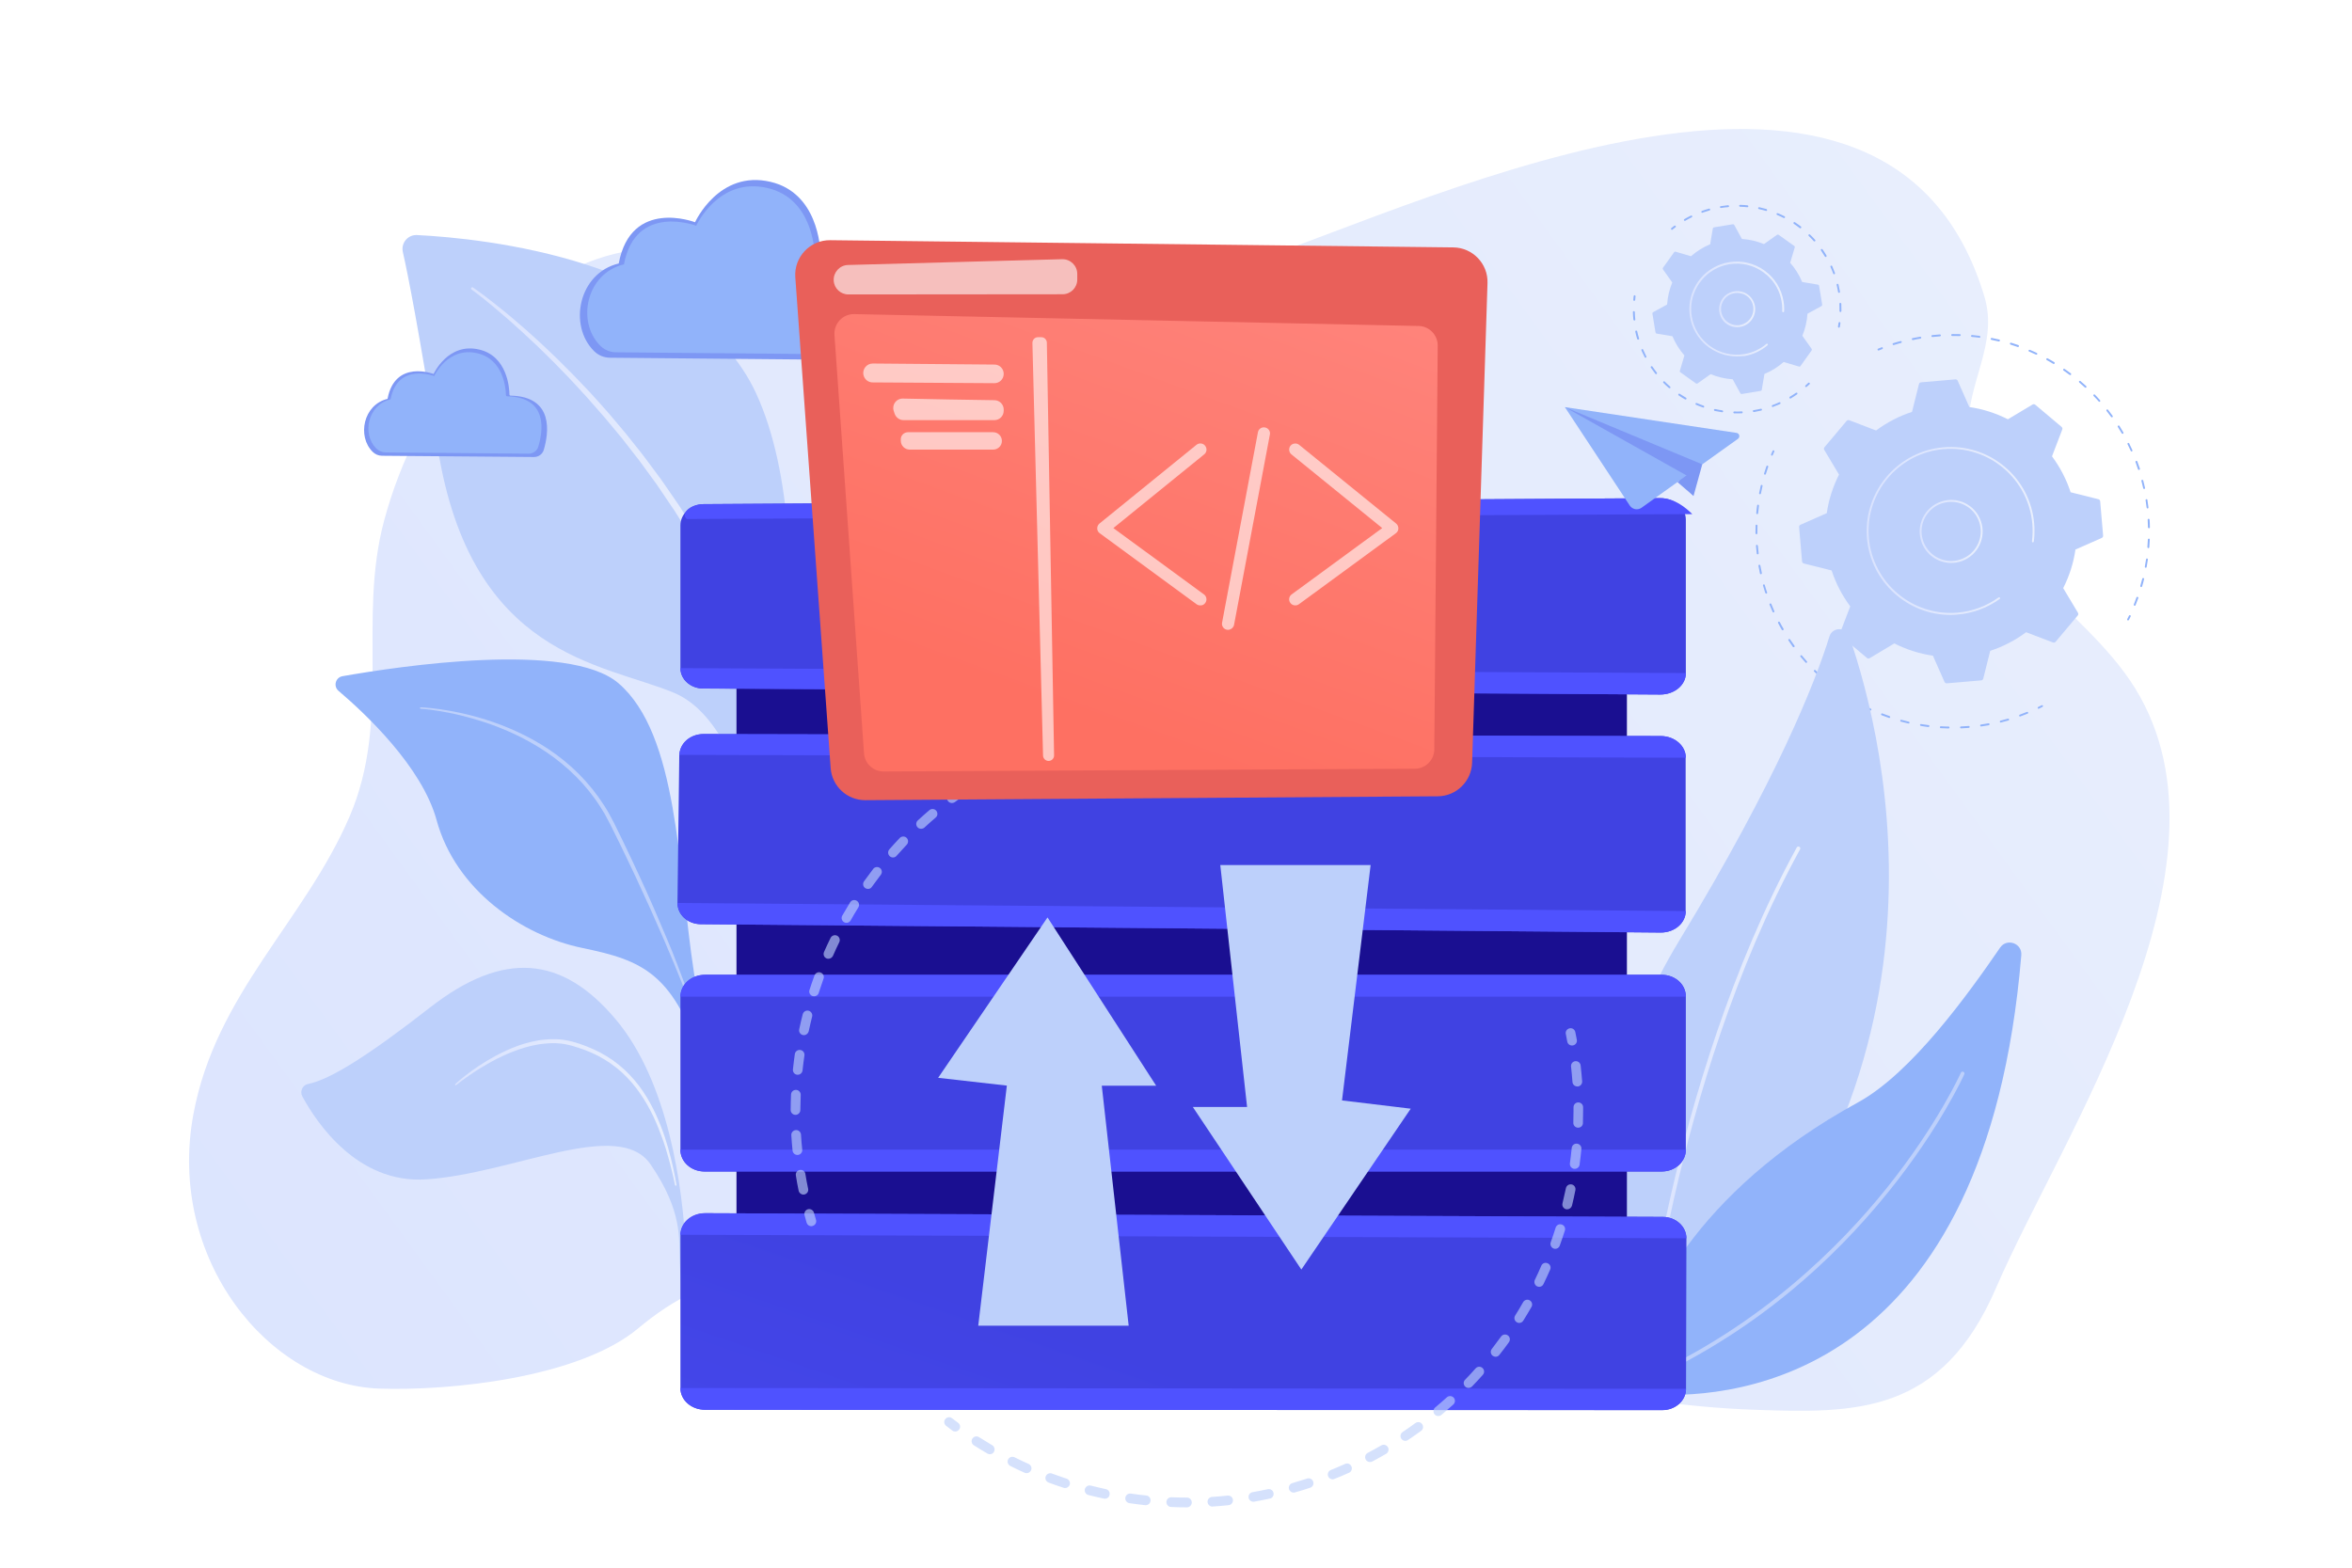 <?xml version="1.0" encoding="utf-8"?>
<!-- Generator: Adobe Illustrator 25.2.0, SVG Export Plug-In . SVG Version: 6.00 Build 0)  -->
<svg version="1.1" xmlns="http://www.w3.org/2000/svg" xmlns:xlink="http://www.w3.org/1999/xlink" x="0px" y="0px"
	 viewBox="0 0 2475 1650" style="enable-background:new 0 0 2475 1650;" xml:space="preserve">
<style type="text/css">
	.st0{fill:#FFFFFF;}
	.st1{fill:url(#SVGID_1_);}
	.st2{fill:#91B3FA;}
	.st3{fill:#BDD0FB;}
	.st4{fill:url(#SVGID_2_);}
	.st5{fill:url(#SVGID_3_);}
	.st6{fill:url(#SVGID_4_);}
	.st7{fill:url(#SVGID_5_);}
	.st8{fill:url(#SVGID_6_);}
	.st9{fill:url(#SVGID_7_);}
	.st10{fill:url(#SVGID_8_);}
	.st11{fill:url(#SVGID_9_);}
	.st12{fill:url(#SVGID_10_);}
	.st13{fill:url(#SVGID_11_);}
	.st14{fill:url(#SVGID_12_);}
	.st15{fill:url(#SVGID_13_);}
	.st16{fill:url(#SVGID_14_);}
	.st17{fill:url(#SVGID_15_);}
	.st18{fill:url(#SVGID_16_);}
	.st19{fill:url(#SVGID_17_);}
	.st20{fill:url(#SVGID_18_);}
	.st21{fill:url(#SVGID_19_);}
	.st22{fill:url(#SVGID_20_);}
	.st23{fill:url(#SVGID_21_);}
	.st24{fill:#7D97F4;}
	.st25{opacity:0.64;}
	.st26{fill:url(#SVGID_22_);}
	.st27{fill:url(#SVGID_23_);}
	.st28{opacity:0.6;fill:#FFFFFF;}
	.st29{opacity:0.6;}
</style>
<g id="Background">
	<rect class="st0" width="2475" height="1650"/>
</g>
<g id="Illustration">
	<g>
		<linearGradient id="SVGID_1_" gradientUnits="userSpaceOnUse" x1="63.886" y1="1773.955" x2="2277.184" y2="166.678">
			<stop  offset="0" style="stop-color:#DAE3FE"/>
			<stop  offset="1" style="stop-color:#E9EFFD"/>
		</linearGradient>
		<path class="st1" d="M2246.7,724.3c-55.3-89.3-172.5-137.2-175.6-271c-1.2-50.7,32-91.4,17.1-141.1
			c-100-333.4-572.3-104.9-776.3-34.4c-84.9,29.3-186.6,62-277.9,57.7C928.8,330.5,831.1,272.8,727,262c-32.1-3.3-62-0.5-90,7.8
			c-105,31.1-197.8,148-232.7,277.8c-28.3,105.2,7.9,209.1-36.6,312.2c-47.4,109.8-140.7,186.1-164.2,313
			c-28.2,152.2,79.6,284.6,195.4,288.7c73.7,2.6,210.3-11,272.9-63.6c76.2-64,151.2-68.3,240-65.8c169.1,4.7,338.3,48.7,505.2,80
			c143.1,26.9,284.1,66.6,429,71.7c106.5,3.7,196.8,5.4,254.5-128.4C2169.4,1195.5,2362.7,911.6,2246.7,724.3z"/>
		<g>
			<g>
				<g>
					<path class="st2" d="M2145.2,746c-0.4,0-0.7-0.2-0.9-0.6c-0.2-0.5,0-1.1,0.5-1.3c1.2-0.6,2.4-1.2,3.6-1.8
						c0.5-0.3,1.1-0.1,1.3,0.4c0.3,0.5,0.1,1.1-0.4,1.3c-1.2,0.6-2.4,1.2-3.6,1.8C2145.5,745.9,2145.4,746,2145.2,746z"/>
					<path class="st2" d="M2050.4,766.7C2050.4,766.7,2050.4,766.7,2050.4,766.7c-2.7-0.1-5.4-0.2-8.1-0.3c-0.6,0-1-0.5-0.9-1.1
						c0-0.6,0.5-1,1.1-0.9c2.7,0.2,5.4,0.3,8,0.3c0.6,0,1,0.5,1,1C2051.4,766.3,2051,766.7,2050.4,766.7z M2063.6,766.6
						c-0.5,0-1-0.4-1-1c0-0.6,0.4-1,1-1c2.7-0.1,5.4-0.3,8-0.5c0.6,0,1,0.4,1.1,0.9c0,0.6-0.4,1-0.9,1.1
						C2069,766.3,2066.3,766.4,2063.6,766.6C2063.6,766.6,2063.6,766.6,2063.6,766.6z M2029.3,765.2c0,0-0.1,0-0.1,0
						c-2.7-0.3-5.4-0.7-8-1.2c-0.5-0.1-0.9-0.6-0.8-1.1c0.1-0.5,0.6-0.9,1.1-0.8c2.6,0.4,5.3,0.8,8,1.1c0.5,0.1,0.9,0.6,0.9,1.1
						C2030.2,764.8,2029.8,765.2,2029.3,765.2z M2084.7,764.6c-0.5,0-0.9-0.4-1-0.9c-0.1-0.5,0.3-1.1,0.8-1.1
						c2.6-0.4,5.3-0.8,7.9-1.3c0.5-0.1,1.1,0.3,1.2,0.8c0.1,0.5-0.3,1.1-0.8,1.2c-2.6,0.5-5.3,0.9-8,1.3
						C2084.8,764.6,2084.7,764.6,2084.7,764.6z M2008.4,761.5c-0.1,0-0.1,0-0.2,0c-2.6-0.6-5.3-1.3-7.9-2c-0.5-0.1-0.8-0.7-0.7-1.2
						c0.1-0.5,0.7-0.8,1.2-0.7c2.6,0.7,5.2,1.4,7.8,2c0.5,0.1,0.9,0.7,0.8,1.2C2009.3,761.2,2008.9,761.5,2008.4,761.5z
						 M2105.4,760.5c-0.4,0-0.9-0.3-1-0.8c-0.1-0.5,0.2-1.1,0.7-1.2c2.6-0.7,5.2-1.4,7.8-2.1c0.5-0.2,1.1,0.1,1.2,0.7
						c0.2,0.5-0.1,1.1-0.7,1.2c-2.6,0.8-5.2,1.5-7.8,2.1C2105.6,760.4,2105.5,760.5,2105.4,760.5z M1988,755.7c-0.1,0-0.2,0-0.3-0.1
						c-2.6-0.9-5.1-1.8-7.6-2.8c-0.5-0.2-0.8-0.8-0.6-1.3c0.2-0.5,0.8-0.8,1.3-0.6c2.5,1,5,1.9,7.6,2.8c0.5,0.2,0.8,0.7,0.6,1.3
						C1988.8,755.4,1988.4,755.7,1988,755.7z M2125.7,754.2c-0.4,0-0.8-0.3-0.9-0.7c-0.2-0.5,0.1-1.1,0.6-1.3c2.5-0.9,5-1.9,7.5-2.9
						c0.5-0.2,1.1,0,1.3,0.5c0.2,0.5,0,1.1-0.5,1.3c-2.5,1-5,2-7.6,2.9C2125.9,754.2,2125.8,754.2,2125.7,754.2z M1968.3,747.8
						c-0.1,0-0.3,0-0.4-0.1c-2.4-1.1-4.9-2.3-7.3-3.6c-0.5-0.3-0.7-0.9-0.4-1.3c0.3-0.5,0.9-0.7,1.3-0.4c2.4,1.2,4.8,2.4,7.2,3.5
						c0.5,0.2,0.7,0.8,0.5,1.3C1969.1,747.6,1968.7,747.8,1968.3,747.8z M1949.6,737.9c-0.2,0-0.3,0-0.5-0.1
						c-2.3-1.4-4.6-2.8-6.9-4.3c-0.5-0.3-0.6-0.9-0.3-1.4c0.3-0.5,0.9-0.6,1.4-0.3c2.2,1.4,4.5,2.9,6.8,4.2c0.5,0.3,0.6,0.9,0.3,1.4
						C1950.2,737.7,1949.9,737.9,1949.6,737.9z M1931.9,726.2c-0.2,0-0.4-0.1-0.6-0.2c-2.2-1.6-4.3-3.3-6.4-5
						c-0.4-0.3-0.5-1-0.2-1.4c0.3-0.4,1-0.5,1.4-0.2c2.1,1.7,4.2,3.3,6.4,4.9c0.4,0.3,0.5,1,0.2,1.4
						C1932.5,726,1932.2,726.2,1931.9,726.2z M1915.6,712.7c-0.2,0-0.5-0.1-0.7-0.3c-2-1.8-4-3.7-5.9-5.6c-0.4-0.4-0.4-1,0-1.4
						c0.4-0.4,1-0.4,1.4,0c1.9,1.9,3.9,3.7,5.8,5.5c0.4,0.4,0.4,1,0.1,1.4C1916.1,712.6,1915.8,712.7,1915.6,712.7z M1900.7,697.7
						c-0.3,0-0.5-0.1-0.7-0.3c-1.8-2-3.6-4.1-5.3-6.1c-0.4-0.4-0.3-1.1,0.1-1.4c0.4-0.4,1.1-0.3,1.4,0.1c1.7,2.1,3.5,4.1,5.2,6.1
						c0.4,0.4,0.3,1-0.1,1.4C1901.1,697.6,1900.9,697.7,1900.7,697.7z M1887.4,681.2c-0.3,0-0.6-0.1-0.8-0.4
						c-1.6-2.2-3.1-4.4-4.6-6.7c-0.3-0.5-0.2-1.1,0.3-1.4c0.5-0.3,1.1-0.2,1.4,0.3c1.5,2.2,3,4.4,4.6,6.6c0.3,0.4,0.2,1.1-0.2,1.4
						C1887.8,681.1,1887.6,681.2,1887.4,681.2z M1875.9,663.4c-0.3,0-0.7-0.2-0.9-0.5c-1.3-2.3-2.7-4.7-3.9-7.1
						c-0.3-0.5-0.1-1.1,0.4-1.4c0.5-0.3,1.1-0.1,1.4,0.4c1.2,2.4,2.5,4.7,3.9,7c0.3,0.5,0.1,1.1-0.4,1.4
						C1876.2,663.4,1876,663.4,1875.9,663.4z M1866.2,644.6c-0.4,0-0.7-0.2-0.9-0.6c-1.1-2.5-2.2-5-3.2-7.5c-0.2-0.5,0-1.1,0.6-1.3
						c0.5-0.2,1.1,0,1.3,0.6c1,2.5,2,5,3.1,7.4c0.2,0.5,0,1.1-0.5,1.3C1866.5,644.6,1866.4,644.6,1866.2,644.6z M1858.6,624.8
						c-0.4,0-0.8-0.3-1-0.7c-0.8-2.6-1.6-5.2-2.4-7.8c-0.2-0.5,0.2-1.1,0.7-1.2c0.5-0.2,1.1,0.2,1.2,0.7c0.7,2.6,1.5,5.2,2.4,7.7
						c0.2,0.5-0.1,1.1-0.6,1.3C1858.8,624.8,1858.7,624.8,1858.6,624.8z M1853,604.4c-0.5,0-0.9-0.3-1-0.8c-0.6-2.6-1.1-5.3-1.6-8
						c-0.1-0.5,0.3-1.1,0.8-1.2c0.5-0.1,1.1,0.3,1.2,0.8c0.5,2.6,1,5.3,1.6,7.9c0.1,0.5-0.2,1.1-0.8,1.2
						C1853.2,604.4,1853.1,604.4,1853,604.4z M1849.6,583.5c-0.5,0-0.9-0.4-1-0.9c-0.3-2.7-0.6-5.4-0.8-8.1c0-0.6,0.4-1,0.9-1.1
						c0.6,0,1,0.4,1.1,0.9c0.2,2.7,0.5,5.4,0.8,8c0.1,0.5-0.3,1-0.9,1.1C1849.7,583.5,1849.6,583.5,1849.6,583.5z M1848.3,562.3
						c-0.5,0-1-0.4-1-1c0-0.8,0-1.6,0-2.4c0-1.9,0-3.8,0.1-5.7c0-0.6,0.5-1,1-1c0.6,0,1,0.5,1,1c-0.1,1.9-0.1,3.8-0.1,5.6
						c0,0.8,0,1.6,0,2.4C1849.3,561.9,1848.8,562.3,1848.3,562.3C1848.3,562.3,1848.3,562.3,1848.3,562.3z M1849.1,541.2
						C1849.1,541.2,1849,541.2,1849.1,541.2c-0.6-0.1-1-0.5-1-1.1c0.2-2.7,0.5-5.4,0.9-8.1c0.1-0.5,0.6-0.9,1.1-0.9
						c0.5,0.1,0.9,0.6,0.9,1.1c-0.3,2.6-0.6,5.3-0.9,8C1850,540.8,1849.6,541.2,1849.1,541.2z M1852.1,520.2c-0.1,0-0.1,0-0.2,0
						c-0.5-0.1-0.9-0.6-0.8-1.2c0.5-2.6,1.1-5.3,1.7-7.9c0.1-0.5,0.7-0.9,1.2-0.7c0.5,0.1,0.9,0.7,0.7,1.2c-0.6,2.6-1.2,5.2-1.7,7.9
						C1853,519.8,1852.6,520.2,1852.1,520.2z M1857.3,499.6c-0.1,0-0.2,0-0.3,0c-0.5-0.2-0.8-0.7-0.7-1.2c0.8-2.6,1.6-5.2,2.5-7.7
						c0.2-0.5,0.8-0.8,1.3-0.6c0.5,0.2,0.8,0.8,0.6,1.3c-0.9,2.5-1.7,5.1-2.5,7.6C1858.1,499.3,1857.7,499.6,1857.3,499.6z"/>
					<path class="st2" d="M1864.6,479.6c-0.1,0-0.3,0-0.4-0.1c-0.5-0.2-0.7-0.8-0.5-1.3c0.5-1.2,1.1-2.5,1.6-3.7
						c0.2-0.5,0.8-0.7,1.3-0.5c0.5,0.2,0.7,0.8,0.5,1.3c-0.5,1.2-1.1,2.4-1.6,3.6C1865.3,479.4,1865,479.6,1864.6,479.6z"/>
				</g>
				<g>
					<path class="st2" d="M1976.7,368.9c-0.4,0-0.8-0.2-0.9-0.6c-0.2-0.5,0-1.1,0.5-1.3c1.2-0.5,2.5-1,3.7-1.5
						c0.5-0.2,1.1,0.1,1.3,0.6c0.2,0.5-0.1,1.1-0.6,1.3c-1.2,0.5-2.5,1-3.7,1.5C1977,368.9,1976.8,368.9,1976.7,368.9z"/>
					<path class="st2" d="M2246.4,637.6c-0.1,0-0.3,0-0.4-0.1c-0.5-0.2-0.8-0.8-0.6-1.3c1-2.4,1.9-4.9,2.8-7.4
						c0.2-0.5,0.8-0.8,1.3-0.6c0.5,0.2,0.8,0.8,0.6,1.3c-0.9,2.5-1.9,5-2.9,7.5C2247.1,637.3,2246.8,637.6,2246.4,637.6z
						 M2253.2,617.9c-0.1,0-0.2,0-0.3,0c-0.5-0.2-0.8-0.7-0.7-1.2c0.7-2.5,1.4-5.1,2.1-7.6c0.1-0.5,0.7-0.9,1.2-0.7
						c0.5,0.1,0.9,0.7,0.7,1.2c-0.6,2.6-1.3,5.2-2.1,7.7C2254,617.6,2253.6,617.9,2253.2,617.9z M2258,597.6c-0.1,0-0.1,0-0.2,0
						c-0.5-0.1-0.9-0.6-0.8-1.2c0.5-2.6,0.9-5.2,1.3-7.8c0.1-0.5,0.6-0.9,1.1-0.8c0.5,0.1,0.9,0.6,0.8,1.1c-0.4,2.6-0.8,5.3-1.3,7.9
						C2258.9,597.2,2258.5,597.6,2258,597.6z M2260.7,576.9C2260.7,576.9,2260.7,576.9,2260.7,576.9c-0.6,0-1-0.5-1-1.1
						c0.2-2.6,0.4-5.3,0.5-7.9c0-0.6,0.5-1,1-1c0.6,0,1,0.5,1,1c-0.1,2.6-0.3,5.3-0.5,8C2261.7,576.5,2261.3,576.9,2260.7,576.9z
						 M2261.3,556c-0.5,0-1-0.4-1-1c-0.1-2.6-0.2-5.3-0.3-7.9c0-0.6,0.4-1,0.9-1.1c0.6,0,1,0.4,1.1,0.9c0.2,2.6,0.3,5.3,0.3,8
						C2262.4,555.5,2261.9,556,2261.3,556C2261.4,556,2261.4,556,2261.3,556z M2259.9,535.2c-0.5,0-0.9-0.4-1-0.9
						c-0.3-2.6-0.7-5.3-1.1-7.8c-0.1-0.5,0.3-1.1,0.8-1.1c0.6-0.1,1.1,0.3,1.1,0.8c0.4,2.6,0.8,5.3,1.1,7.9c0.1,0.5-0.3,1-0.9,1.1
						C2259.9,535.2,2259.9,535.2,2259.9,535.2z M2256.3,514.7c-0.5,0-0.9-0.3-1-0.8c-0.6-2.6-1.2-5.1-1.9-7.7
						c-0.1-0.5,0.2-1.1,0.7-1.2c0.5-0.1,1.1,0.2,1.2,0.7c0.7,2.6,1.3,5.2,1.9,7.8c0.1,0.5-0.2,1.1-0.8,1.2
						C2256.5,514.7,2256.4,514.7,2256.3,514.7z M2250.7,494.6c-0.4,0-0.8-0.3-0.9-0.7c-0.8-2.5-1.7-5-2.6-7.5
						c-0.2-0.5,0.1-1.1,0.6-1.3s1.1,0.1,1.3,0.6c0.9,2.5,1.8,5,2.7,7.5c0.2,0.5-0.1,1.1-0.6,1.3
						C2250.9,494.6,2250.8,494.6,2250.7,494.6z M2243.1,475.2c-0.4,0-0.7-0.2-0.9-0.6c-1.1-2.4-2.2-4.8-3.4-7.1
						c-0.2-0.5,0-1.1,0.4-1.3c0.5-0.2,1.1,0,1.3,0.4c1.2,2.4,2.3,4.8,3.4,7.2c0.2,0.5,0,1.1-0.5,1.3
						C2243.4,475.1,2243.3,475.2,2243.1,475.2z M2233.6,456.6c-0.3,0-0.7-0.2-0.9-0.5c-1.3-2.3-2.7-4.5-4.1-6.7
						c-0.3-0.5-0.2-1.1,0.3-1.4c0.5-0.3,1.1-0.2,1.4,0.3c1.4,2.2,2.8,4.5,4.1,6.8c0.3,0.5,0.1,1.1-0.4,1.4
						C2233.9,456.6,2233.8,456.6,2233.6,456.6z M2222.3,439.2c-0.3,0-0.6-0.1-0.8-0.4c-1.5-2.1-3.1-4.2-4.8-6.3
						c-0.3-0.4-0.3-1.1,0.2-1.4c0.4-0.3,1.1-0.3,1.4,0.2c1.6,2.1,3.2,4.2,4.8,6.4c0.3,0.4,0.2,1.1-0.2,1.4
						C2222.7,439.1,2222.5,439.2,2222.3,439.2z M2209.2,422.9c-0.3,0-0.5-0.1-0.7-0.3c-1.7-2-3.5-3.9-5.4-5.8c-0.4-0.4-0.4-1,0-1.4
						c0.4-0.4,1-0.4,1.4,0c1.8,1.9,3.7,3.9,5.4,5.9c0.4,0.4,0.3,1-0.1,1.4C2209.7,422.8,2209.4,422.9,2209.2,422.9z M2194.6,408.1
						c-0.2,0-0.5-0.1-0.7-0.3c-1.9-1.8-3.9-3.5-5.9-5.2c-0.4-0.4-0.5-1-0.1-1.4c0.4-0.4,1-0.5,1.4-0.1c2,1.7,4,3.5,6,5.3
						c0.4,0.4,0.4,1,0.1,1.4C2195.1,408,2194.8,408.1,2194.6,408.1z M2178.5,394.8c-0.2,0-0.4-0.1-0.6-0.2c-2.1-1.6-4.3-3.1-6.4-4.6
						c-0.5-0.3-0.6-0.9-0.3-1.4c0.3-0.5,0.9-0.6,1.4-0.3c2.2,1.5,4.4,3.1,6.5,4.7c0.4,0.3,0.5,1,0.2,1.4
						C2179.1,394.6,2178.8,394.8,2178.5,394.8z M2161.2,383.1c-0.2,0-0.4,0-0.5-0.1c-2.2-1.4-4.6-2.7-6.9-4
						c-0.5-0.3-0.7-0.9-0.4-1.4c0.3-0.5,0.9-0.7,1.4-0.4c2.3,1.3,4.7,2.6,6.9,4c0.5,0.3,0.6,0.9,0.3,1.4
						C2161.9,382.9,2161.5,383.1,2161.2,383.1z M2142.8,373.3c-0.1,0-0.3,0-0.4-0.1c-2.4-1.1-4.8-2.2-7.2-3.2
						c-0.5-0.2-0.7-0.8-0.5-1.3c0.2-0.5,0.8-0.7,1.3-0.5c2.4,1,4.9,2.1,7.3,3.3c0.5,0.2,0.7,0.8,0.5,1.3
						C2143.5,373.1,2143.2,373.3,2142.8,373.3z M2123.5,365.3c-0.1,0-0.2,0-0.3-0.1c-2.5-0.9-5-1.7-7.5-2.5
						c-0.5-0.2-0.8-0.7-0.7-1.3c0.2-0.5,0.7-0.8,1.3-0.7c2.5,0.8,5.1,1.6,7.6,2.5c0.5,0.2,0.8,0.8,0.6,1.3
						C2124.3,365.1,2123.9,365.3,2123.5,365.3z M1992.6,363.2c-0.4,0-0.8-0.3-1-0.7c-0.2-0.5,0.1-1.1,0.7-1.3
						c2.5-0.8,5.1-1.6,7.7-2.2c0.5-0.1,1.1,0.2,1.2,0.7c0.1,0.5-0.2,1.1-0.7,1.2c-2.5,0.7-5.1,1.4-7.6,2.2
						C1992.8,363.1,1992.7,363.2,1992.6,363.2z M2103.5,359.4c-0.1,0-0.2,0-0.2,0c-2.6-0.6-5.2-1.2-7.7-1.7
						c-0.5-0.1-0.9-0.6-0.8-1.2c0.1-0.5,0.6-0.9,1.2-0.8c2.6,0.5,5.2,1.1,7.8,1.7c0.5,0.1,0.9,0.7,0.7,1.2
						C2104.4,359.1,2103.9,359.4,2103.5,359.4z M2012.8,357.9c-0.5,0-0.9-0.3-1-0.8c-0.1-0.5,0.2-1.1,0.8-1.2c2.6-0.5,5.2-1,7.9-1.5
						c0.5-0.1,1.1,0.3,1.2,0.8c0.1,0.5-0.3,1.1-0.8,1.2c-2.6,0.4-5.2,0.9-7.8,1.5C2013,357.9,2012.9,357.9,2012.8,357.9z
						 M2083,355.5c0,0-0.1,0-0.1,0c-2.6-0.4-5.2-0.7-7.9-0.9c-0.5-0.1-1-0.5-0.9-1.1c0.1-0.5,0.5-1,1.1-0.9c2.6,0.3,5.3,0.6,7.9,0.9
						c0.5,0.1,0.9,0.6,0.9,1.1C2083.9,355.1,2083.5,355.5,2083,355.5z M2033.4,354.7c-0.5,0-0.9-0.4-1-0.9c-0.1-0.5,0.3-1,0.9-1.1
						c2.6-0.3,5.3-0.5,8-0.7c0.6,0,1,0.4,1.1,0.9c0,0.6-0.4,1-0.9,1.1c-2.6,0.2-5.3,0.4-7.9,0.7
						C2033.5,354.7,2033.5,354.7,2033.4,354.7z M2062.2,353.7C2062.2,353.7,2062.2,353.7,2062.2,353.7c-2.4-0.1-4.8-0.1-7.1-0.1
						l-0.8,0c0,0,0,0,0,0c-0.6,0-1-0.4-1-1c0-0.6,0.4-1,1-1l0.8,0c2.4,0,4.8,0,7.2,0.1c0.6,0,1,0.5,1,1
						C2063.2,353.3,2062.7,353.7,2062.2,353.7z"/>
					<path class="st2" d="M2239.3,653c-0.2,0-0.3,0-0.4-0.1c-0.5-0.2-0.7-0.9-0.4-1.3c0.6-1.2,1.2-2.4,1.8-3.6
						c0.2-0.5,0.8-0.7,1.3-0.5c0.5,0.2,0.7,0.8,0.5,1.3c-0.6,1.2-1.2,2.4-1.8,3.6C2240.1,652.8,2239.7,653,2239.3,653z"/>
				</g>
				<g>
					<g>
						<path class="st3" d="M2186.4,647.8c0.7-0.8,0.8-2,0.2-2.9l-15.5-25.9c6.4-12.6,10.8-26.2,12.9-40.6l27.6-12.2
							c1-0.4,1.6-1.4,1.5-2.5l-3.1-36.1c-0.1-1.1-0.8-1.9-1.9-2.2l-29.2-7.3c-4.5-13.8-11.2-26.5-19.6-37.8l10.8-28.2
							c0.4-1,0.1-2.1-0.7-2.8l-27.7-23.3c-0.8-0.7-2-0.8-2.9-0.2l-25.9,15.5c-12.6-6.4-26.2-10.8-40.6-12.9l-12.2-27.6
							c-0.4-1-1.4-1.6-2.5-1.5l-36.1,3.1c-1.1,0.1-1.9,0.8-2.2,1.9l-7.3,29.2c-13.8,4.5-26.5,11.2-37.8,19.6l-28.2-10.8
							c-1-0.4-2.1-0.1-2.8,0.7l-23.3,27.7c-0.7,0.8-0.8,2-0.2,2.9l15.5,25.9c-6.4,12.6-10.8,26.2-12.9,40.6l-27.6,12.2
							c-1,0.4-1.6,1.4-1.5,2.5l3.1,36.1c0.1,1.1,0.8,1.9,1.9,2.2l29.2,7.3c4.5,13.8,11.2,26.5,19.6,37.8l-10.8,28.2
							c-0.4,1-0.1,2.1,0.7,2.8l27.7,23.3c0.8,0.7,2,0.8,2.9,0.2l25.9-15.5c12.6,6.4,26.2,10.8,40.6,12.9l12.2,27.6
							c0.4,1,1.4,1.6,2.5,1.5l36.1-3.1c1.1-0.1,1.9-0.8,2.2-1.9l7.3-29.2c13.8-4.5,26.5-11.2,37.8-19.6l28.2,10.8
							c1,0.4,2.1,0.1,2.8-0.7L2186.4,647.8z"/>
					</g>
					<linearGradient id="SVGID_2_" gradientUnits="userSpaceOnUse" x1="2020.049" y1="559.33" x2="2086.329" y2="559.33">
						<stop  offset="0" style="stop-color:#DAE3FE"/>
						<stop  offset="1" style="stop-color:#E9EFFD"/>
					</linearGradient>
					<path class="st4" d="M2053.2,592.5c-13.7,0-26.6-8.6-31.3-22.3c-6-17.3,3.2-36.2,20.5-42.2c8.4-2.9,17.4-2.4,25.3,1.5
						c8,3.9,13.9,10.6,16.8,19l0,0c6,17.3-3.2,36.2-20.5,42.2C2060.5,591.9,2056.8,592.5,2053.2,592.5z M2053.2,528.2
						c-3.4,0-6.9,0.6-10.2,1.7c-16.2,5.6-24.9,23.4-19.2,39.6c5.6,16.2,23.4,24.9,39.6,19.2c16.2-5.6,24.9-23.4,19.2-39.6
						c-2.7-7.9-8.3-14.2-15.8-17.8C2062.5,529.2,2057.9,528.2,2053.2,528.2z"/>
					<linearGradient id="SVGID_3_" gradientUnits="userSpaceOnUse" x1="1964.225" y1="558.89" x2="2140.898" y2="558.89">
						<stop  offset="0" style="stop-color:#DAE3FE"/>
						<stop  offset="1" style="stop-color:#E9EFFD"/>
					</linearGradient>
					<path class="st5" d="M2052.5,647.2c-45.3,0-84-34.8-87.9-80.8c-0.2-2.6-0.3-5.1-0.3-7.6c0-45.3,34.8-84,80.8-88
						c23.5-2,46.4,5.2,64.4,20.4c18.1,15.2,29.1,36.5,31.1,60c0.2,2.6,0.3,5.1,0.3,7.7c0,3.7-0.2,7.5-0.7,11.1
						c-0.1,0.5-0.6,0.9-1.1,0.9c-0.5-0.1-0.9-0.5-0.9-1c0,0,0-0.1,0-0.1c0.5-3.6,0.7-7.2,0.7-10.9c0-2.5-0.1-5-0.3-7.5
						c-2-23-12.8-43.8-30.4-58.7c-17.6-14.8-40-21.9-63-20c-44.9,3.9-78.9,41.7-78.9,86c0,2.5,0.1,5,0.3,7.5
						c4.1,47.4,46,82.7,93.4,78.6c15.6-1.3,30.5-6.9,43.1-16c0.4-0.3,1.1-0.2,1.4,0.2c0.1,0.2,0.2,0.4,0.2,0.6
						c0,0.3-0.1,0.6-0.4,0.8c-12.9,9.3-28.2,15-44.1,16.4C2057.6,647.1,2055,647.2,2052.5,647.2z"/>
				</g>
			</g>
			<g>
				<path class="st3" d="M1906.4,367.2l-9.8-13.8c3-7.3,4.9-15.1,5.4-23.2l14.8-8.1c0.5-0.3,0.8-0.9,0.7-1.4l-3.3-20
					c-0.1-0.6-0.6-1-1.1-1.1l-16.7-2.8c-3.1-7.5-7.4-14.3-12.6-20.2l4.8-16.2c0.2-0.6,0-1.2-0.5-1.5l-16.5-11.8
					c-0.5-0.3-1.1-0.3-1.6,0l-13.8,9.8c-7.3-3-15.1-4.9-23.2-5.4l-8.1-14.8c-0.3-0.5-0.9-0.8-1.4-0.7l-20,3.3
					c-0.6,0.1-1,0.6-1.1,1.1l-2.8,16.7c-7.5,3.1-14.3,7.4-20.2,12.6l-16.2-4.8c-0.6-0.2-1.2,0-1.5,0.5l-11.8,16.5
					c-0.3,0.5-0.3,1.1,0,1.6l9.8,13.8c-3,7.3-4.9,15.1-5.4,23.2l-14.8,8.1c-0.5,0.3-0.8,0.9-0.7,1.4l3.3,20c0.1,0.6,0.6,1,1.1,1.1
					l16.7,2.8c3.1,7.5,7.4,14.3,12.6,20.2l-4.8,16.2c-0.2,0.6,0,1.2,0.5,1.5l16.5,11.8c0.5,0.3,1.1,0.3,1.6,0l13.8-9.8
					c7.3,3,15.1,4.9,23.2,5.4l8.1,14.8c0.3,0.5,0.9,0.8,1.4,0.7l20-3.3c0.6-0.1,1-0.6,1.1-1.1l2.8-16.7c7.5-3.1,14.3-7.4,20.2-12.6
					l16.2,4.8c0.6,0.2,1.2,0,1.5-0.5l11.8-16.5C1906.7,368.4,1906.7,367.7,1906.4,367.2z"/>
			</g>
			<linearGradient id="SVGID_4_" gradientUnits="userSpaceOnUse" x1="1808.985" y1="325.341" x2="1847.007" y2="325.341">
				<stop  offset="0" style="stop-color:#DAE3FE"/>
				<stop  offset="1" style="stop-color:#E9EFFD"/>
			</linearGradient>
			<path class="st6" d="M1828,344.4c-2.3,0-4.7-0.4-6.9-1.3c-4.7-1.8-8.5-5.4-10.5-10.1c-2-4.7-2.1-9.8-0.3-14.5
				c1.8-4.7,5.4-8.5,10.1-10.5c4.7-2,9.8-2.1,14.5-0.3c4.7,1.8,8.5,5.4,10.5,10.1l0,0c4.2,9.6-0.2,20.8-9.8,25
				C1833.2,343.8,1830.6,344.4,1828,344.4z M1828,308.3c-2.3,0-4.6,0.5-6.8,1.4c-4.2,1.8-7.4,5.2-9,9.4c-1.7,4.2-1.6,8.9,0.3,13
				c1.8,4.2,5.2,7.4,9.4,9c4.2,1.7,8.9,1.6,13-0.3c8.6-3.8,12.5-13.8,8.8-22.4l0,0c-1.8-4.2-5.2-7.4-9.4-9
				C1832.2,308.7,1830.1,308.3,1828,308.3z"/>
			<g>
				<path class="st2" d="M1900.5,407.4c-0.3,0-0.5-0.1-0.7-0.3c-0.4-0.4-0.3-1,0.1-1.4c1-0.9,2-1.8,2.9-2.7c0.4-0.4,1-0.4,1.4,0
					c0.4,0.4,0.4,1,0,1.4c-1,0.9-2,1.9-3,2.7C1901,407.3,1900.7,407.4,1900.5,407.4z"/>
				<path class="st2" d="M1828,435.1c-1,0-2,0-3,0c-0.6,0-1-0.5-1-1c0-0.6,0.4-1,1-1c2.6,0.1,5.2,0.1,7.8-0.1c0.6,0,1,0.4,1,1
					c0,0.6-0.4,1-1,1C1831.3,435,1829.7,435.1,1828,435.1z M1812.3,433.9c0,0-0.1,0-0.1,0c-2.6-0.4-5.2-0.9-7.8-1.4
					c-0.5-0.1-0.9-0.7-0.8-1.2c0.1-0.5,0.7-0.9,1.2-0.8c2.5,0.6,5.1,1,7.6,1.4c0.5,0.1,0.9,0.6,0.8,1.1
					C1813.3,433.6,1812.8,433.9,1812.3,433.9z M1845.5,433.6c-0.5,0-0.9-0.3-1-0.8c-0.1-0.5,0.3-1.1,0.8-1.1
					c2.5-0.4,5.1-0.9,7.6-1.5c0.5-0.1,1.1,0.2,1.2,0.7c0.1,0.5-0.2,1.1-0.7,1.2c-2.6,0.6-5.2,1.1-7.8,1.6
					C1845.6,433.6,1845.6,433.6,1845.5,433.6z M1792.4,429c-0.1,0-0.2,0-0.3-0.1c-2.5-0.9-5-1.8-7.4-2.9c-0.5-0.2-0.7-0.8-0.5-1.3
					c0.2-0.5,0.8-0.7,1.3-0.5c2.4,1,4.8,2,7.2,2.8c0.5,0.2,0.8,0.8,0.6,1.3C1793.2,428.8,1792.8,429,1792.4,429z M1865.4,428.4
					c-0.4,0-0.8-0.3-0.9-0.7c-0.2-0.5,0.1-1.1,0.6-1.3c2-0.7,4.1-1.6,6.1-2.5c0.4-0.2,0.7-0.3,1.1-0.5c0.5-0.2,1.1,0,1.3,0.5
					c0.2,0.5,0,1.1-0.5,1.3c-0.4,0.2-0.7,0.3-1.1,0.5c-2,0.9-4.1,1.7-6.2,2.5C1865.6,428.4,1865.5,428.4,1865.4,428.4z
					 M1773.7,420.5c-0.2,0-0.3,0-0.5-0.1c-2.3-1.3-4.5-2.7-6.7-4.2c-0.5-0.3-0.6-0.9-0.3-1.4c0.3-0.5,0.9-0.6,1.4-0.3
					c2.1,1.4,4.4,2.8,6.6,4.1c0.5,0.3,0.6,0.9,0.4,1.4C1774.4,420.3,1774,420.5,1773.7,420.5z M1884,419.5c-0.3,0-0.7-0.2-0.9-0.5
					c-0.3-0.5-0.1-1.1,0.3-1.4c2.2-1.3,4.4-2.7,6.5-4.2c0.5-0.3,1.1-0.2,1.4,0.2c0.3,0.5,0.2,1.1-0.2,1.4c-2.1,1.5-4.4,3-6.6,4.3
					C1884.3,419.5,1884.1,419.5,1884,419.5z M1756.9,408.6c-0.2,0-0.5-0.1-0.7-0.2c-2-1.7-3.9-3.5-5.8-5.4c-0.4-0.4-0.4-1,0-1.4
					c0.4-0.4,1-0.4,1.4,0c1.8,1.8,3.7,3.6,5.7,5.3c0.4,0.4,0.5,1,0.1,1.4C1757.5,408.5,1757.2,408.6,1756.9,408.6z M1742.7,393.8
					c-0.3,0-0.6-0.1-0.8-0.4c-1.6-2.1-3.2-4.2-4.7-6.4c-0.3-0.5-0.2-1.1,0.3-1.4c0.5-0.3,1.1-0.2,1.4,0.3c1.4,2.1,3,4.2,4.6,6.3
					c0.3,0.4,0.3,1.1-0.2,1.4C1743.1,393.7,1742.9,393.8,1742.7,393.8z M1731.6,376.5c-0.4,0-0.7-0.2-0.9-0.5
					c-1.1-2.2-2.2-4.4-3.2-6.7l-0.2-0.5c-0.2-0.5,0-1.1,0.5-1.3c0.5-0.2,1.1,0,1.3,0.5l0.2,0.5c1,2.2,2,4.4,3.1,6.6
					c0.3,0.5,0.1,1.1-0.4,1.3C1731.9,376.5,1731.7,376.5,1731.6,376.5z M1723.8,357.5c-0.4,0-0.8-0.3-1-0.7c-0.8-2.5-1.4-5.1-2-7.7
					c-0.1-0.5,0.2-1.1,0.8-1.2c0.5-0.1,1.1,0.2,1.2,0.8c0.6,2.5,1.2,5,2,7.5c0.2,0.5-0.1,1.1-0.7,1.2
					C1724,357.5,1723.9,357.5,1723.8,357.5z M1719.8,337.3c-0.5,0-0.9-0.4-1-0.9c-0.3-2.6-0.4-5.3-0.5-7.9c0-0.6,0.4-1,1-1
					c0.6,0,1,0.4,1,1c0.1,2.6,0.2,5.2,0.5,7.8c0.1,0.5-0.3,1-0.9,1.1C1719.9,337.3,1719.8,337.3,1719.8,337.3z"/>
				<path class="st2" d="M1719.7,316.7C1719.6,316.7,1719.6,316.7,1719.7,316.7c-0.6-0.1-1-0.5-1-1.1c0.1-1.3,0.3-2.7,0.4-4
					c0.1-0.5,0.6-0.9,1.1-0.9c0.5,0.1,0.9,0.6,0.9,1.1c-0.2,1.3-0.3,2.6-0.4,3.9C1720.6,316.3,1720.2,316.7,1719.7,316.7z"/>
			</g>
			<g>
				<path class="st2" d="M1759.4,241.9c-0.3,0-0.6-0.1-0.8-0.4c-0.3-0.4-0.3-1.1,0.1-1.4c1-0.8,2.1-1.7,3.2-2.5
					c0.4-0.3,1.1-0.2,1.4,0.2c0.3,0.4,0.2,1.1-0.2,1.4c-1.1,0.8-2.1,1.6-3.1,2.4C1759.9,241.9,1759.6,241.9,1759.4,241.9z"/>
				<path class="st2" d="M1936.7,328.4C1936.7,328.4,1936.7,328.4,1936.7,328.4c-0.6,0-1-0.5-1-1c0-0.7,0-1.4,0-2.1
					c0-1.8,0-3.7-0.1-5.5c0-0.6,0.4-1,0.9-1.1c0.5,0,1,0.4,1.1,0.9c0.1,1.9,0.1,3.8,0.1,5.6c0,0.7,0,1.4,0,2.1
					C1937.7,328,1937.2,328.4,1936.7,328.4z M1935.2,308.2c-0.5,0-0.9-0.3-1-0.8c-0.4-2.5-0.9-5-1.5-7.5c-0.1-0.5,0.2-1.1,0.7-1.2
					c0.5-0.1,1.1,0.2,1.2,0.7c0.6,2.5,1.1,5.1,1.6,7.6c0.1,0.5-0.3,1.1-0.8,1.2C1935.3,308.2,1935.3,308.2,1935.2,308.2z
					 M1930,288.7c-0.4,0-0.8-0.2-0.9-0.7c-0.7-2-1.5-4-2.4-5.9c-0.2-0.4-0.4-0.8-0.5-1.2c-0.2-0.5,0-1.1,0.5-1.3
					c0.5-0.2,1.1,0,1.3,0.5c0.2,0.4,0.4,0.8,0.5,1.2c0.9,2,1.7,4,2.4,6c0.2,0.5-0.1,1.1-0.6,1.3
					C1930.2,288.7,1930.1,288.7,1930,288.7z M1921.2,270.5c-0.3,0-0.7-0.2-0.9-0.5c-1.3-2.2-2.7-4.3-4.1-6.4
					c-0.3-0.5-0.2-1.1,0.2-1.4c0.5-0.3,1.1-0.2,1.4,0.2c1.5,2.1,2.9,4.3,4.2,6.5c0.3,0.5,0.1,1.1-0.3,1.4
					C1921.6,270.4,1921.4,270.5,1921.2,270.5z M1909.3,254.1c-0.3,0-0.6-0.1-0.7-0.3c-1.7-1.9-3.5-3.8-5.3-5.5c-0.4-0.4-0.4-1,0-1.4
					c0.4-0.4,1-0.4,1.4,0c1.9,1.8,3.7,3.7,5.4,5.6c0.4,0.4,0.3,1-0.1,1.4C1909.8,254.1,1909.5,254.1,1909.3,254.1z M1894.5,240.3
					c-0.2,0-0.4-0.1-0.6-0.2c-2-1.6-4.1-3-6.2-4.5c-0.5-0.3-0.6-0.9-0.3-1.4c0.3-0.5,0.9-0.6,1.4-0.3c2.2,1.4,4.3,3,6.3,4.5
					c0.4,0.3,0.5,1,0.2,1.4C1895.1,240.2,1894.8,240.3,1894.5,240.3z M1773,232.5c-0.3,0-0.7-0.2-0.9-0.5c-0.3-0.5-0.1-1.1,0.4-1.4
					c2.2-1.3,4.5-2.5,6.9-3.7c0.5-0.2,1.1,0,1.3,0.5c0.2,0.5,0,1.1-0.5,1.3c-2.3,1.1-4.5,2.3-6.7,3.6
					C1773.3,232.5,1773.2,232.5,1773,232.5z M1877.4,229.5c-0.2,0-0.3,0-0.5-0.1c-2.3-1.2-4.6-2.2-6.9-3.2c-0.5-0.2-0.7-0.8-0.5-1.3
					c0.2-0.5,0.8-0.7,1.3-0.5c2.4,1,4.8,2.1,7.1,3.3c0.5,0.3,0.7,0.9,0.4,1.3C1878.1,229.3,1877.8,229.5,1877.4,229.5z M1791.3,224
					c-0.4,0-0.8-0.3-0.9-0.7c-0.2-0.5,0.1-1.1,0.6-1.3c2.4-0.9,4.9-1.7,7.4-2.4c0.5-0.2,1.1,0.2,1.2,0.7c0.1,0.5-0.2,1.1-0.7,1.2
					c-2.4,0.7-4.9,1.5-7.3,2.3C1791.6,224,1791.4,224,1791.3,224z M1858.6,222c-0.1,0-0.2,0-0.3,0c-2.4-0.7-4.9-1.4-7.4-1.9
					c-0.5-0.1-0.9-0.7-0.8-1.2c0.1-0.5,0.7-0.9,1.2-0.8c2.5,0.6,5.1,1.2,7.5,1.9c0.5,0.2,0.8,0.7,0.7,1.2
					C1859.5,221.8,1859.1,222,1858.6,222z M1810.9,218.9c-0.5,0-0.9-0.4-1-0.8c-0.1-0.5,0.3-1.1,0.8-1.1c2.6-0.4,5.2-0.7,7.7-1
					c0.6,0,1,0.4,1.1,0.9c0,0.6-0.4,1-0.9,1.1c-2.5,0.2-5.1,0.5-7.6,0.9C1811,218.9,1811,218.9,1810.9,218.9z M1838.8,218.1
					c0,0-0.1,0-0.1,0c-2.5-0.3-5.1-0.4-7.6-0.5c-0.6,0-1-0.5-1-1c0-0.6,0.5-1,1-1c2.6,0.1,5.2,0.2,7.8,0.5c0.5,0.1,0.9,0.5,0.9,1.1
					C1839.7,217.8,1839.3,218.1,1838.8,218.1z"/>
				<path class="st2" d="M1935.1,344.9c-0.1,0-0.1,0-0.2,0c-0.5-0.1-0.9-0.6-0.8-1.2c0.2-1.3,0.4-2.6,0.6-3.9
					c0.1-0.5,0.6-0.9,1.1-0.9c0.5,0.1,0.9,0.6,0.9,1.1c-0.2,1.3-0.4,2.7-0.6,4C1936,344.6,1935.6,344.9,1935.1,344.9z"/>
			</g>
			<linearGradient id="SVGID_5_" gradientUnits="userSpaceOnUse" x1="1777.694" y1="325.116" x2="1877.57" y2="325.116">
				<stop  offset="0" style="stop-color:#DAE3FE"/>
				<stop  offset="1" style="stop-color:#E9EFFD"/>
			</linearGradient>
			<path class="st7" d="M1827.6,375.1c-24,0-45.2-17.3-49.2-41.7c-0.5-2.8-0.7-5.5-0.7-8.2c0-24,17.3-45.2,41.7-49.2
				c13.2-2.2,26.4,0.9,37.2,8.6c10.9,7.8,18,19.3,20.2,32.4c0.5,2.7,0.7,5.5,0.7,8.3c0,0.8,0,1.5-0.1,2.3c0,0.6-0.5,1-1,1
				c-0.5,0-1-0.5-1-1c0,0,0,0,0,0c0-0.7,0.1-1.5,0.1-2.2c0-2.7-0.2-5.3-0.7-8c-1.4-8.4-4.9-16.1-10.1-22.4c0,0,0,0,0,0
				c0,0,0,0-0.1-0.1c-0.1-0.1-0.2-0.2-0.3-0.3c-0.2-0.2-0.3-0.4-0.5-0.6c-0.1-0.1-0.1-0.1-0.2-0.2c-0.7-0.8-1.5-1.7-2.3-2.4
				c-0.2-0.2-0.4-0.4-0.6-0.6c-0.3-0.3-0.6-0.5-0.8-0.8c-0.2-0.1-0.3-0.3-0.5-0.4c-1.3-1.1-2.6-2.2-4-3.2
				c-10.4-7.4-23.1-10.4-35.7-8.3c-23.4,3.9-40.1,24.3-40.1,47.3c0,2.6,0.2,5.2,0.7,7.9c4.3,26.1,29.1,43.7,55.2,39.4
				c8.6-1.4,16.6-5.1,23.2-10.7c0.4-0.4,1.1-0.3,1.4,0.1c0.2,0.2,0.2,0.4,0.2,0.6c0,0.3-0.1,0.6-0.4,0.8
				c-6.9,5.8-15.2,9.7-24.1,11.2C1833.1,374.8,1830.3,375.1,1827.6,375.1z"/>
		</g>
		<g>
			<path class="st3" d="M1744.2,1451.3c-9.2,8.3-23.9,4.5-28.1-7.2c-23-64.4-71.5-252.3,50.9-454
				c103.4-170.3,143.3-272.5,158.1-320.2c3.1-10.1,17.3-10.3,20.8-0.3C1984.1,779.7,2078,1151.1,1744.2,1451.3z"/>
			<linearGradient id="SVGID_6_" gradientUnits="userSpaceOnUse" x1="1726.946" y1="1165.823" x2="1894.529" y2="1165.823">
				<stop  offset="0" style="stop-color:#DAE3FE"/>
				<stop  offset="1" style="stop-color:#E9EFFD"/>
			</linearGradient>
			<path class="st8" d="M1728.9,1440.6c-0.1,0-0.1,0-0.2,0c-1.1-0.1-1.9-1.1-1.8-2.2c0.1-0.8,7.7-76.4,31.5-181.1
				c22-96.6,62.9-238.4,132.3-365.3c0.5-1,1.7-1.3,2.7-0.8c1,0.5,1.3,1.7,0.8,2.7c-69.2,126.5-109.9,267.9-131.9,364.2
				c-23.8,104.4-31.4,179.9-31.5,180.6C1730.8,1439.9,1730,1440.6,1728.9,1440.6z"/>
		</g>
		<g>
			<path class="st2" d="M1739.7,1467.7c90,4.9,350.3-19.7,387.3-462.3c1.1-12.6-15.2-18.4-22.3-8c-33.4,48.7-93.2,132-149.4,162.8
				c-174.3,95.3-225.5,217.6-240.2,273.6C1710.7,1450.4,1722.6,1466.8,1739.7,1467.7z"/>
			<path class="st3" d="M1729.1,1455c-0.8,0-1.5-0.4-1.8-1.2c-0.4-1,0-2.2,1-2.6c123.4-54.8,208-139.5,257.2-200.9
				c53.3-66.5,77.7-120.7,77.9-121.2c0.4-1,1.6-1.5,2.6-1c1,0.4,1.5,1.6,1,2.6c-0.2,0.5-24.8,55.2-78.5,122.1
				c-31.5,39.3-66.7,75.1-104.6,106.4c-47.4,39.1-99.3,71.3-154.1,95.7C1729.6,1455,1729.4,1455,1729.1,1455z"/>
		</g>
		<g>
			<path class="st3" d="M801.7,912.9c0,0-17.3-152.9-93.1-184c-75.8-31.1-212.7-38.3-247.8-256.3c-20.5-127.7-31.4-183.2-36.9-207.4
				c-2.1-9.4,5.3-18.3,14.9-17.8c68.2,3.4,291.2,25.2,356.7,166.3C873.2,581.1,801.7,912.9,801.7,912.9z"/>
			<linearGradient id="SVGID_7_" gradientUnits="userSpaceOnUse" x1="495.708" y1="582.717" x2="804.943" y2="582.717">
				<stop  offset="0" style="stop-color:#DAE3FE"/>
				<stop  offset="1" style="stop-color:#E9EFFD"/>
			</linearGradient>
			<path class="st9" d="M497.6,302.5c0,0,0.5,0.4,1.6,1.1c1,0.7,2.5,1.8,4.5,3.2c3.9,2.9,9.6,7.1,16.7,12.7
				c3.5,2.8,7.5,5.9,11.7,9.4c4.2,3.5,8.8,7.2,13.5,11.4c2.4,2.1,4.8,4.2,7.4,6.4c2.5,2.2,5.1,4.5,7.7,6.9c2.6,2.4,5.3,4.8,8,7.3
				c2.7,2.5,5.5,5.2,8.3,7.8c2.8,2.7,5.7,5.4,8.6,8.2c2.9,2.8,5.8,5.8,8.7,8.7c3,3,6,6,9,9c3,3.1,6,6.3,9.1,9.5
				c3.1,3.2,6.2,6.5,9.3,9.8c3.1,3.4,6.2,6.8,9.3,10.3c3.1,3.5,6.3,7,9.4,10.6c3.1,3.6,6.2,7.3,9.3,11c3.1,3.7,6.3,7.4,9.4,11.2
				c3.1,3.9,6.2,7.7,9.3,11.7c3.1,3.9,6.3,7.8,9.3,11.8c3,4.1,6,8.1,9.1,12.2c3,4.1,6.1,8.2,9.1,12.3c2.9,4.2,5.8,8.5,8.8,12.7
				c2.9,4.2,5.9,8.5,8.8,12.8l1.1,1.6l0.1,0.2l0.2,0.3l0.3,0.4l0.5,0.8l2.1,3.3l4.1,6.5c10.9,17.7,20.7,36.1,29.2,54.7
				c8.5,18.6,15.8,37.4,21.9,55.9c6.2,18.5,11.1,36.6,15.1,54c4,17.4,7.1,33.9,9.5,49.3c2.4,15.4,3.9,29.5,5,42.1
				c1.1,12.6,1.7,23.6,2,32.6c0.3,9.1,0.3,16.2,0.2,21.1c0,2.4-0.1,4.3-0.1,5.6c-0.1,1.3-0.1,1.9-0.1,1.9c0,1.2-1,2.1-2.2,2.1
				c-1.2,0-2.1-1-2.1-2.2l0-0.1c0,0,0-0.6,0-1.9c0-1.2,0-3.1,0-5.5c0-4.8-0.2-11.9-0.7-20.8c-0.4-9-1.2-19.9-2.5-32.3
				c-1.3-12.5-3.1-26.5-5.6-41.7c-2.5-15.2-5.7-31.6-9.8-48.8c-4.1-17.2-9.2-35.1-15.3-53.3c-6.1-18.2-13.3-36.8-21.7-55.1
				c-8.4-18.4-18-36.5-28.8-53.9L712,541l-2.1-3.3l-0.5-0.8l-0.3-0.4l-0.2-0.3l-1.1-1.6c-2.9-4.2-5.8-8.5-8.6-12.7
				c-2.9-4.2-5.8-8.5-8.6-12.7c-3-4.1-6-8.2-9-12.3c-3-4.1-6-8.2-8.9-12.2c-3-4-6.2-7.9-9.2-11.8c-3.1-3.9-6.1-7.8-9.1-11.7
				c-3.1-3.8-6.2-7.5-9.3-11.2c-3.1-3.7-6.1-7.4-9.2-11c-3.1-3.6-6.2-7.1-9.3-10.6c-3.1-3.5-6.1-6.9-9.1-10.4
				c-3-3.4-6.1-6.6-9.1-9.9c-3-3.2-6-6.5-8.9-9.6c-3-3.1-5.9-6.1-8.8-9.1c-2.9-3-5.8-5.9-8.6-8.8c-2.9-2.8-5.7-5.6-8.4-8.3
				c-2.8-2.7-5.4-5.4-8.1-7.9c-2.7-2.5-5.3-5-7.9-7.4c-2.6-2.4-5-4.8-7.5-7c-2.5-2.2-4.9-4.4-7.2-6.5c-4.6-4.3-9.1-8.1-13.2-11.6
				c-4.1-3.6-7.9-6.7-11.4-9.7c-6.9-5.8-12.5-10.2-16.3-13.1c-1.9-1.5-3.4-2.6-4.4-3.3c-1-0.7-1.5-1.1-1.5-1.1l0,0
				c-0.5-0.4-0.7-1.2-0.3-1.7C496.3,302.3,497.1,302.2,497.6,302.5z"/>
		</g>
		<g>
			<path class="st2" d="M873.4,1404.4c11.4,5.7-107.1-145.1-143.2-381c-17-111.2-16.5-250.3-79.4-304.3
				c-52.4-44.9-231.8-17.7-290.4-7.4c-7.3,1.3-9.9,10.5-4.2,15.4c28,23.8,87.8,79.8,103.2,136c20.2,74.1,90.3,121.6,153.2,134.6
				c62.9,13.1,97.9,25.6,128,126.5C770.7,1225.2,841.1,1388.3,873.4,1404.4z"/>
			<path class="st3" d="M442.6,744.4c0,0,1.8,0.1,5.1,0.3c3.3,0.3,8.1,0.7,14.3,1.6c6.1,0.9,13.5,2.1,21.9,3.9
				c8.4,1.8,17.8,4.2,27.9,7.4c10.1,3.2,20.9,7.3,31.9,12.3c11,5.1,22.4,11.2,33.5,18.6c11.1,7.4,21.8,16,31.7,25.9
				c9.9,9.9,18.9,21,26.6,33l2.8,4.5l1.4,2.3c0.4,0.8,0.8,1.6,1.3,2.3c1.7,3.1,3.4,6.2,5,9.4c3.1,6.3,6.1,12.6,9.2,18.8
				c3,6.3,6,12.5,8.9,18.6c2.9,6.2,5.7,12.2,8.5,18.2c2.8,6,5.4,11.9,8.1,17.7c2.6,5.8,5.1,11.5,7.5,17c4.8,11.1,9.3,21.6,13.4,31.4
				c2,4.9,3.9,9.6,5.8,14c1.8,4.5,3.4,8.7,5,12.7c3.1,8,5.8,15,7.9,20.8c2.2,5.8,3.8,10.3,4.8,13.5c1.1,3.1,1.6,4.8,1.6,4.8
				c0.2,0.4-0.1,0.9-0.5,1.1c-0.4,0.1-0.9-0.1-1.1-0.5l0,0c0,0-0.6-1.6-1.8-4.7c-1.2-3.1-2.9-7.6-5.2-13.3
				c-2.3-5.7-5.1-12.6-8.3-20.6c-3.3-7.9-7.1-16.8-11.2-26.5c-4.2-9.7-8.8-20.1-13.7-31.1c-5-11-10.3-22.6-15.8-34.5
				c-2.8-6-5.7-12-8.6-18.1c-2.9-6.1-5.9-12.3-8.9-18.5c-3.1-6.2-6.2-12.5-9.3-18.8c-1.6-3.1-3.3-6.1-4.9-9.2
				c-0.4-0.8-0.8-1.5-1.2-2.3l-1.4-2.2l-2.7-4.4c-7.4-11.8-16.2-22.7-25.9-32.4c-9.7-9.7-20.2-18.3-31-25.6
				c-10.8-7.3-21.9-13.5-32.8-18.7c-10.9-5.1-21.5-9.3-31.4-12.6c-10-3.3-19.3-5.9-27.6-7.9c-8.3-2-15.6-3.3-21.7-4.3
				c-6.1-1-10.8-1.6-14.1-1.9c-3.3-0.3-5-0.4-5-0.4c-0.4,0-0.7-0.3-0.6-0.7C441.9,744.7,442.2,744.4,442.6,744.4L442.6,744.4z"/>
		</g>
		<g>
			<path class="st3" d="M761.4,1450.7c6.5,3.4-36.5-70.5-39.7-135.6c-3.3-65.1-18-176.2-74.1-242.6
				c-56.1-66.5-117.6-72.5-195.1-12.1c-64.5,50.3-104.8,75.8-128.4,80.5c-5.8,1.2-8.8,7.8-6,13c15.1,27.9,58,92,129.9,87.4
				c91.7-5.8,202.8-65.4,236.7-15.6c33.9,49.7,29.5,77.6,30.6,101.1C716.3,1350.4,718.6,1428.1,761.4,1450.7z"/>
			<linearGradient id="SVGID_8_" gradientUnits="userSpaceOnUse" x1="478.956" y1="1171.004" x2="711.832" y2="1171.004">
				<stop  offset="0" style="stop-color:#DAE3FE"/>
				<stop  offset="1" style="stop-color:#E9EFFD"/>
			</linearGradient>
			<path class="st10" d="M479.2,1140.9c0,0,1-0.9,2.8-2.5c1.8-1.6,4.6-3.9,8.2-6.7c3.6-2.8,8-6,13.3-9.6c5.2-3.5,11.4-7.2,18.2-10.9
				c6.9-3.7,14.6-7.3,23-10.4c4.2-1.6,8.7-2.8,13.2-4c4.6-1.1,9.4-2.1,14.3-2.5c2.4-0.3,5-0.4,7.5-0.5c1.3,0,2.5,0,3.8,0l1.9,0
				l1.9,0.1c5.1,0.2,10.2,1.2,15.3,2.5c4.9,1.3,9.9,3,14.7,4.9c4.9,1.9,9.6,4.1,14.3,6.5c4.6,2.5,9.1,5.2,13.4,8.2
				c4.2,3.1,8.3,6.3,12.1,9.8c7.5,7.1,14.2,14.8,19.6,23c5.5,8.1,10,16.5,13.7,24.6c3.7,8.1,6.7,16,9.2,23.4
				c2.4,7.4,4.4,14.3,5.9,20.4c0.4,1.5,0.8,3,1.1,4.4c0.3,1.4,0.6,2.8,1,4.2c0.6,2.7,1.2,5.1,1.6,7.3c0.5,2.2,0.9,4.2,1.2,5.9
				c0.3,1.7,0.6,3.2,0.8,4.4c0.4,2.4,0.7,3.7,0.7,3.7c0.1,0.4-0.2,0.8-0.6,0.9c-0.4,0.1-0.8-0.2-0.9-0.6l0,0c0,0-0.3-1.3-0.8-3.6
				c-0.3-1.2-0.6-2.6-0.9-4.3c-0.4-1.7-0.9-3.7-1.4-5.9c-0.5-2.2-1.1-4.6-1.8-7.2c-0.3-1.3-0.7-2.7-1.1-4.1
				c-0.4-1.4-0.8-2.9-1.2-4.4c-0.8-3-1.8-6.2-2.8-9.6c-0.5-1.7-1.1-3.4-1.7-5.1c-0.3-0.9-0.6-1.8-0.9-2.7c-0.3-0.9-0.6-1.8-1-2.7
				c-2.6-7.3-5.6-15-9.4-23c-3.8-7.9-8.3-16-13.8-23.9c-5.4-7.9-11.8-15.4-19.2-22.2c-3.7-3.3-7.6-6.5-11.8-9.4
				c-4.2-2.9-8.5-5.5-13-7.9c-4.5-2.3-9.1-4.4-13.9-6.2c-4.8-1.8-9.5-3.3-14.4-4.7c-4.7-1.2-9.6-2.2-14.4-2.4l-1.8-0.1l-1.8,0
				c-1.2,0-2.4,0-3.6,0c-2.4,0.1-4.8,0.2-7.1,0.5c-4.7,0.4-9.3,1.3-13.8,2.3c-4.4,1.1-8.8,2.3-12.9,3.8c-8.3,2.8-15.9,6.2-22.8,9.7
				c-6.9,3.5-12.9,7.1-18.3,10.3c-5.3,3.3-9.8,6.4-13.5,9c-3.7,2.6-6.5,4.8-8.4,6.2c-1.9,1.5-2.9,2.3-2.9,2.3
				c-0.3,0.3-0.8,0.2-1.1-0.1C478.9,1141.7,478.9,1141.2,479.2,1140.9L479.2,1140.9z"/>
		</g>
		<g>
			<linearGradient id="SVGID_9_" gradientUnits="userSpaceOnUse" x1="2185.528" y1="-582.492" x2="1741.617" y2="173.356">
				<stop  offset="0" style="stop-color:#09005D"/>
				<stop  offset="1" style="stop-color:#1A0F91"/>
			</linearGradient>
			<rect x="775" y="629" class="st11" width="937" height="785"/>
			<g>
				<linearGradient id="SVGID_10_" gradientUnits="userSpaceOnUse" x1="996.409" y1="1354.095" x2="728.409" y2="2134.095">
					<stop  offset="0" style="stop-color:#4042E2"/>
					<stop  offset="1" style="stop-color:#4F52FF"/>
				</linearGradient>
				<path class="st12" d="M1746.9,524.3l-1006.3,6.3C727,530.7,716,540.7,716,553v150.2c0,11.8,10.6,21.4,23.7,21.5L1747,731
					c14.9,0.1,27-10,27-22.6V546.9C1774,534.4,1761.9,524.2,1746.9,524.3z"/>
				<g>
					<linearGradient id="SVGID_11_" gradientUnits="userSpaceOnUse" x1="1445.953" y1="-247.488" x2="1345.953" y2="156.511">
						<stop  offset="0" style="stop-color:#4042E2"/>
						<stop  offset="1" style="stop-color:#4F52FF"/>
					</linearGradient>
					<path class="st13" d="M1747,524.3l-1007.3,6.3c-13.1,0.1-23.8,9.7-17,15.7l1058.1-5.2C1774,534.4,1761.9,524.2,1747,524.3z"/>
					<linearGradient id="SVGID_12_" gradientUnits="userSpaceOnUse" x1="1479.179" y1="-239.263" x2="1379.179" y2="164.737">
						<stop  offset="0" style="stop-color:#4042E2"/>
						<stop  offset="1" style="stop-color:#4F52FF"/>
					</linearGradient>
					<path class="st14" d="M739.7,724.6L1747,731c14.9,0.1,27.1-10,27.1-22.6l-1058.1-5.2C715.9,714.9,726.6,724.5,739.7,724.6z"/>
				</g>
			</g>
			<g>
				<linearGradient id="SVGID_13_" gradientUnits="userSpaceOnUse" x1="1071.713" y1="1379.967" x2="803.712" y2="2159.968">
					<stop  offset="0" style="stop-color:#4042E2"/>
					<stop  offset="1" style="stop-color:#4F52FF"/>
				</linearGradient>
				<path class="st15" d="M1747.7,774.7l-1007.1-2.1c-14.1,0-25.6,10.2-25.8,22.8l-1.9,155c-0.1,12.2,10.7,22.2,24.3,22.3
					l1010.3,8.8c14.5,0.1,26.3-10,26.3-22.6V797.5C1774,785,1762.2,774.8,1747.7,774.7z"/>
				<g>
					<linearGradient id="SVGID_14_" gradientUnits="userSpaceOnUse" x1="1499.236" y1="-234.299" x2="1399.236" y2="169.7">
						<stop  offset="0" style="stop-color:#4042E2"/>
						<stop  offset="1" style="stop-color:#4F52FF"/>
					</linearGradient>
					<path class="st16" d="M1747.8,774.7l-1008-2.1c-13.6,0-24.7,9.8-24.8,21.9l1059.1,3C1774,785,1762.3,774.8,1747.8,774.7z"/>
					<linearGradient id="SVGID_15_" gradientUnits="userSpaceOnUse" x1="1535.887" y1="-225.226" x2="1435.886" y2="178.775">
						<stop  offset="0" style="stop-color:#4042E2"/>
						<stop  offset="1" style="stop-color:#4F52FF"/>
					</linearGradient>
					<path class="st17" d="M737.4,972.7l1010.3,8.8c14.5,0.1,26.3-10,26.3-22.6l-1061-8.5C712.9,962.6,723.8,972.6,737.4,972.7z"/>
				</g>
			</g>
			<g>
				<linearGradient id="SVGID_16_" gradientUnits="userSpaceOnUse" x1="1149.799" y1="1406.8" x2="881.798" y2="2186.802">
					<stop  offset="0" style="stop-color:#4042E2"/>
					<stop  offset="1" style="stop-color:#4F52FF"/>
				</linearGradient>
				<path class="st18" d="M1748.7,1026H742.3c-14.6,0-26.3,10.4-26.3,23.5V1210c0,12.6,11.3,23,25.3,23h1007.4
					c14,0,25.3-10.4,25.3-23v-161.4C1774,1036.1,1762.7,1026,1748.7,1026z"/>
				<g>
					<linearGradient id="SVGID_17_" gradientUnits="userSpaceOnUse" x1="1558.654" y1="-219.592" x2="1458.654" y2="184.41">
						<stop  offset="0" style="stop-color:#4042E2"/>
						<stop  offset="1" style="stop-color:#4F52FF"/>
					</linearGradient>
					<path class="st19" d="M1748.7,1026H741.3c-14,0-25.4,10-25.4,23H1774C1774,1036,1762.7,1026,1748.7,1026z"/>
					<linearGradient id="SVGID_18_" gradientUnits="userSpaceOnUse" x1="1596.826" y1="-210.144" x2="1496.826" y2="193.855">
						<stop  offset="0" style="stop-color:#4042E2"/>
						<stop  offset="1" style="stop-color:#4F52FF"/>
					</linearGradient>
					<path class="st20" d="M741.3,1233h1007.4c14,0,25.4-10,25.4-23H715.9C715.9,1223,727.3,1233,741.3,1233z"/>
				</g>
			</g>
			<g>
				<linearGradient id="SVGID_19_" gradientUnits="userSpaceOnUse" x1="1227.085" y1="1433.352" x2="959.085" y2="2213.352">
					<stop  offset="0" style="stop-color:#4042E2"/>
					<stop  offset="1" style="stop-color:#4F52FF"/>
				</linearGradient>
				<path class="st21" d="M1749.7,1280.8l-1006.9-3.9c-14.8-0.1-26.8,10.5-26.8,23.6v160.5c0,12.6,11.5,22.8,25.8,22.8l1007.4,0.4
					c13.8,0,25-10,25-22.4l0.4-158.5C1774.6,1290.9,1763.5,1280.8,1749.7,1280.8z"/>
				<g>
					<linearGradient id="SVGID_20_" gradientUnits="userSpaceOnUse" x1="1617.811" y1="-204.95" x2="1517.811" y2="199.049">
						<stop  offset="0" style="stop-color:#4042E2"/>
						<stop  offset="1" style="stop-color:#4F52FF"/>
					</linearGradient>
					<path class="st22" d="M1749.7,1280.8l-1008-3.9c-14.3-0.1-25.8,10.1-25.8,22.7l1058.7,3.7
						C1774.6,1290.9,1763.5,1280.8,1749.7,1280.8z"/>
					<linearGradient id="SVGID_21_" gradientUnits="userSpaceOnUse" x1="1655.474" y1="-195.627" x2="1555.473" y2="208.374">
						<stop  offset="0" style="stop-color:#4042E2"/>
						<stop  offset="1" style="stop-color:#4F52FF"/>
					</linearGradient>
					<path class="st23" d="M741.8,1483.7l1007.4,0.4c13.8,0,25-10,25-22.4l-1058.2-0.8C715.9,1473.5,727.5,1483.7,741.8,1483.7z"/>
				</g>
			</g>
		</g>
		<g>
			<g>
				<path class="st24" d="M865.6,271.8c-1.1,0-2-0.9-2-2c-0.2-11.2-3.7-66.8-52.7-78.4c-54.5-12.9-79.5,42.5-79.5,42.5
					S664,208,651.1,277.3c-42.3,10.1-53.3,65.4-25.8,92.4c4.4,4.3,10.2,6.7,16.4,6.8l264.8,2.4c7.8,0.1,14.7-5,16.9-12.5
					C931.7,338.5,942.5,273.6,865.6,271.8z"/>
				<path class="st2" d="M859.5,273c-1.1,0-2-0.9-2-2c-0.2-10.7-3.7-62.3-49.8-73.1c-51.5-12.1-75.1,39.7-75.1,39.7
					s-63.8-24.2-76,40.6c-39.6,9.4-50.2,60.1-25.1,85.5c4.4,4.5,10.4,7,16.6,7.1l249.3,2.2c7.8,0.1,14.7-5,16.9-12.5
					C922.1,333.9,931.4,274.7,859.5,273z"/>
			</g>
			<g>
				<path class="st24" d="M537.3,416.4c-0.7,0-1.2-0.5-1.2-1.2c-0.1-6.8-2.2-40.3-31.8-47.3c-32.9-7.8-48,25.7-48,25.7
					s-40.7-15.6-48.5,26.2c-25.5,6.1-32.2,39.5-15.6,55.8c2.6,2.6,6.2,4.1,9.9,4.1L562,481c4.7,0,8.9-3,10.2-7.5
					C577.2,456.6,583.7,417.4,537.3,416.4z"/>
				<path class="st2" d="M533.6,417.1c-0.7,0-1.2-0.5-1.2-1.2c-0.1-6.5-2.2-37.6-30.1-44.1c-31.1-7.3-45.4,24-45.4,24
					s-38.5-14.6-45.9,24.5c-23.9,5.7-30.3,36.3-15.2,51.6c2.7,2.7,6.3,4.2,10,4.3l150.5,1.3c4.7,0,8.9-3,10.2-7.6
					C571.4,453.8,577,418.1,533.6,417.1z"/>
			</g>
		</g>
		<g>
			<g>
				<polygon class="st3" points="1102.3,965.6 1216.6,1142.7 1159.4,1142.7 1187.7,1395.3 1029.4,1395.3 1059.5,1142.6 
					987.2,1134.4 				"/>
				<polygon class="st3" points="1369.4,1336.2 1255.2,1165.1 1312.3,1165.1 1284.1,910.5 1442.3,910.5 1412.2,1158.2 
					1484.5,1166.9 				"/>
			</g>
			<g>
				<g class="st25">
					<path class="st3" d="M853.7,1290.6c-2.2,0-4.2-1.4-4.9-3.7c-0.8-2.6-1.5-5.3-2.2-7.9c-0.7-2.7,0.9-5.5,3.6-6.3
						c2.7-0.7,5.5,0.9,6.3,3.6c0.7,2.6,1.4,5.2,2.2,7.7c0.8,2.7-0.8,5.5-3.5,6.3C854.6,1290.6,854.1,1290.6,853.7,1290.6z"/>
					<path class="st3" d="M845.4,1257.3c-2.4,0-4.5-1.7-5-4.1c-1.1-5.3-2.1-10.7-2.9-16c-0.5-2.8,1.4-5.4,4.2-5.8
						c2.8-0.5,5.4,1.4,5.8,4.2c0.8,5.2,1.8,10.5,2.9,15.6c0.6,2.8-1.2,5.4-4,6C846.1,1257.3,845.7,1257.3,845.4,1257.3z
						 M839.1,1215.6c-2.6,0-4.8-2-5.1-4.6c-0.5-5.4-1-10.8-1.3-16.2c-0.2-2.8,2-5.2,4.8-5.4c2.8-0.2,5.2,2,5.4,4.8
						c0.3,5.3,0.7,10.6,1.3,15.8c0.3,2.8-1.8,5.3-4.6,5.6C839.4,1215.5,839.2,1215.6,839.1,1215.6z M837.1,1173.4
						C837.1,1173.4,837.1,1173.4,837.1,1173.4c-2.8,0-5.1-2.3-5.1-5.1c0-5.4,0.2-10.9,0.4-16.3c0.1-2.8,2.5-5,5.3-4.9
						c2.8,0.1,5,2.5,4.9,5.3c-0.2,5.3-0.3,10.6-0.4,15.9C842.2,1171.1,839.9,1173.4,837.1,1173.4z M839.4,1131.2c-0.2,0-0.4,0-0.5,0
						c-2.8-0.3-4.8-2.8-4.5-5.6c0.6-5.4,1.2-10.8,2-16.2c0.4-2.8,3-4.7,5.8-4.3c2.8,0.4,4.7,3,4.3,5.8c-0.8,5.2-1.4,10.5-2,15.8
						C844.2,1129.2,842,1131.2,839.4,1131.2z M846,1089.5c-0.3,0-0.7,0-1.1-0.1c-2.8-0.6-4.5-3.3-3.9-6c1.1-5.3,2.3-10.6,3.7-15.9
						c0.7-2.7,3.5-4.4,6.2-3.7c2.7,0.7,4.4,3.5,3.7,6.2c-1.3,5.1-2.5,10.3-3.6,15.5C850.4,1087.8,848.3,1089.5,846,1089.5z
						 M856.7,1048.6c-0.5,0-1-0.1-1.6-0.2c-2.7-0.9-4.2-3.7-3.3-6.4c1.7-5.2,3.4-10.3,5.3-15.4c1-2.6,3.9-4,6.5-3c2.6,1,4,3.9,3,6.5
						c-1.8,5-3.5,10-5.1,15C860.9,1047.3,858.9,1048.6,856.7,1048.6z M871.7,1009.1c-0.7,0-1.4-0.1-2-0.4c-2.6-1.1-3.7-4.1-2.6-6.7
						c2.2-5,4.5-10,6.9-14.8c1.2-2.5,4.3-3.6,6.8-2.4c2.5,1.2,3.6,4.3,2.4,6.8c-2.3,4.7-4.6,9.6-6.7,14.5
						C875.5,1008,873.7,1009.1,871.7,1009.1z M890.7,971.3c-0.9,0-1.7-0.2-2.5-0.7c-2.4-1.4-3.3-4.5-1.9-6.9c2.7-4.7,5.5-9.4,8.3-14
						c1.5-2.4,4.6-3.1,7-1.6c2.4,1.5,3.1,4.6,1.6,7c-2.8,4.5-5.5,9.1-8.1,13.7C894.2,970.4,892.5,971.3,890.7,971.3z M913.4,935.6
						c-1,0-2.1-0.3-3-0.9c-2.3-1.6-2.8-4.8-1.2-7.1c3.2-4.4,6.4-8.8,9.7-13.1c1.7-2.2,4.9-2.6,7.1-0.9c2.2,1.7,2.6,4.9,0.9,7.1
						c-3.2,4.2-6.4,8.5-9.5,12.8C916.6,934.9,915,935.6,913.4,935.6z M939.7,902.5c-1.2,0-2.4-0.4-3.4-1.3c-2.1-1.9-2.3-5.1-0.5-7.2
						c3.6-4.1,7.3-8.1,11-12c1.9-2,5.2-2.1,7.2-0.2c2,1.9,2.1,5.2,0.2,7.2c-3.6,3.8-7.2,7.8-10.7,11.7
						C942.5,902,941.1,902.5,939.7,902.5z M969.2,872.3c-1.4,0-2.7-0.5-3.7-1.6c-1.9-2.1-1.8-5.3,0.3-7.2c4-3.7,8.1-7.3,12.2-10.8
						c2.1-1.8,5.4-1.6,7.2,0.6c1.8,2.1,1.6,5.4-0.6,7.2c-4,3.4-8,7-11.9,10.6C971.7,871.9,970.5,872.3,969.2,872.3z M1001.7,845.2
						c-1.5,0-3.1-0.7-4.1-2c-1.7-2.2-1.2-5.4,1-7.1c4.3-3.3,8.8-6.5,13.2-9.5c2.3-1.6,5.5-1,7.1,1.3c1.6,2.3,1,5.5-1.3,7.1
						c-4.3,3-8.7,6.1-12.9,9.3C1003.8,844.9,1002.7,845.2,1001.7,845.2z M1036.7,821.6c-1.7,0-3.4-0.9-4.4-2.5
						c-1.5-2.4-0.7-5.5,1.7-7c4.6-2.8,9.4-5.5,14.1-8.1c2.5-1.4,5.6-0.5,6.9,2c1.4,2.5,0.5,5.6-2,6.9c-4.6,2.5-9.3,5.2-13.8,7.9
						C1038.5,821.4,1037.6,821.6,1036.7,821.6z M1454.8,817.7c-0.9,0-1.7-0.2-2.5-0.7c-4.6-2.6-9.3-5.2-13.9-7.7
						c-2.5-1.3-3.4-4.4-2.1-6.9c1.3-2.5,4.4-3.4,6.9-2.1c4.8,2.5,9.6,5.2,14.3,7.9c2.4,1.4,3.3,4.5,1.9,7
						C1458.3,816.8,1456.5,817.7,1454.8,817.7z M1073.9,801.7c-1.9,0-3.7-1.1-4.6-2.9c-1.2-2.5-0.1-5.6,2.4-6.8
						c4.9-2.3,9.9-4.5,14.9-6.6c2.6-1.1,5.6,0.1,6.7,2.7c1.1,2.6-0.1,5.6-2.7,6.7c-4.8,2.1-9.7,4.2-14.5,6.5
						C1075.3,801.6,1074.6,801.7,1073.9,801.7z M1417.2,798.5c-0.7,0-1.4-0.1-2.1-0.4c-4.8-2.2-9.8-4.2-14.6-6.2
						c-2.6-1-3.9-4-2.8-6.6c1-2.6,4-3.9,6.6-2.8c5,2,10.1,4.1,15,6.4c2.6,1.1,3.7,4.2,2.6,6.7C1421,797.4,1419.1,798.5,1417.2,798.5
						z M1112.9,785.7c-2.1,0-4.1-1.3-4.8-3.4c-0.9-2.7,0.5-5.6,3.1-6.5c5.1-1.8,10.3-3.5,15.4-5.1c2.7-0.8,5.5,0.7,6.4,3.4
						c0.8,2.7-0.7,5.5-3.4,6.4c-5,1.5-10.1,3.2-15.1,4.9C1114,785.7,1113.5,785.7,1112.9,785.7z M1377.8,783.3
						c-0.5,0-1.1-0.1-1.6-0.3c-5-1.6-10.1-3.2-15.2-4.7c-2.7-0.8-4.3-3.6-3.5-6.3c0.8-2.7,3.6-4.3,6.3-3.5
						c5.2,1.5,10.5,3.1,15.6,4.8c2.7,0.9,4.1,3.8,3.3,6.4C1381.9,781.9,1379.9,783.3,1377.8,783.3z M1153.4,773.9
						c-2.3,0-4.4-1.6-5-3.9c-0.7-2.7,1-5.5,3.8-6.1c5.3-1.3,10.6-2.4,15.9-3.5c2.8-0.5,5.4,1.3,6,4c0.5,2.8-1.3,5.4-4,6
						c-5.2,1-10.4,2.2-15.5,3.4C1154.2,773.8,1153.8,773.9,1153.4,773.9z M1337,772.2c-0.4,0-0.7,0-1.1-0.1
						c-5.1-1.1-10.4-2.2-15.6-3.1c-2.8-0.5-4.6-3.1-4.1-5.9c0.5-2.8,3.1-4.6,5.9-4.1c5.3,0.9,10.7,2,16,3.2c2.7,0.6,4.5,3.3,3.9,6.1
						C1341.4,770.5,1339.3,772.2,1337,772.2z M1194.9,766.2c-2.5,0-4.7-1.9-5-4.4c-0.4-2.8,1.6-5.3,4.4-5.7
						c5.4-0.7,10.8-1.3,16.2-1.8c2.8-0.3,5.3,1.8,5.5,4.6c0.3,2.8-1.8,5.3-4.6,5.5c-5.3,0.5-10.6,1.1-15.8,1.8
						C1195.4,766.2,1195.1,766.2,1194.9,766.2z M1295.3,765.3c-0.2,0-0.4,0-0.6,0c-5.2-0.6-10.6-1.1-15.8-1.5
						c-2.8-0.2-4.9-2.6-4.7-5.5c0.2-2.8,2.7-4.9,5.5-4.7c5.4,0.4,10.9,0.9,16.2,1.5c2.8,0.3,4.8,2.8,4.5,5.6
						C1300.1,763.4,1297.9,765.3,1295.3,765.3z M1237,762.9c-2.7,0-5-2.2-5.1-5c-0.1-2.8,2.1-5.2,4.9-5.2c3.9-0.1,7.8-0.2,11.7-0.2
						c1.5,0,3.1,0,4.6,0c2.8,0,5.1,2.3,5,5.1c0,2.8-2.4,5.1-5.1,5c-1.5,0-3,0-4.5,0c-3.8,0-7.6,0.1-11.4,0.2
						C1237.1,762.9,1237.1,762.9,1237,762.9z"/>
					<path class="st3" d="M1483.9,836.2c-1,0-2-0.3-2.9-0.9c-2.2-1.5-4.4-3-6.6-4.5c-2.3-1.6-3-4.7-1.4-7.1c1.6-2.3,4.7-3,7.1-1.4
						c2.3,1.5,4.6,3.1,6.8,4.6c2.3,1.6,2.9,4.8,1.3,7.1C1487.1,835.4,1485.5,836.2,1483.9,836.2z"/>
				</g>
				<g class="st25">
					<path class="st3" d="M1654.2,1100.4c-2.4,0-4.6-1.7-5-4.2c-0.5-2.6-1-5.3-1.5-7.9c-0.6-2.8,1.2-5.4,4-6c2.8-0.6,5.4,1.2,6,4
						c0.5,2.7,1.1,5.4,1.6,8.1c0.5,2.8-1.3,5.4-4.1,5.9C1654.9,1100.4,1654.6,1100.4,1654.2,1100.4z"/>
					<path class="st3" d="M1249,1586.5C1249,1586.5,1249,1586.5,1249,1586.5c-5.6,0-11.2-0.1-16.7-0.4c-2.8-0.1-5-2.5-4.9-5.3
						c0.1-2.8,2.5-5,5.3-4.9c5.4,0.2,10.9,0.3,16.3,0.3c2.8,0,5.1,2.3,5.1,5.1C1254.1,1584.2,1251.8,1586.5,1249,1586.5z
						 M1275.8,1585.7c-2.7,0-4.9-2.1-5.1-4.8c-0.2-2.8,1.9-5.2,4.8-5.4c5.4-0.3,10.9-0.8,16.3-1.4c2.8-0.3,5.3,1.7,5.6,4.5
						c0.3,2.8-1.7,5.3-4.5,5.6c-5.5,0.6-11.1,1.1-16.7,1.4C1276.1,1585.7,1275.9,1585.7,1275.8,1585.7z M1205.6,1584.2
						c-0.2,0-0.4,0-0.5,0c-5.5-0.6-11.1-1.3-16.6-2.1c-2.8-0.4-4.7-3-4.3-5.8c0.4-2.8,3-4.7,5.8-4.3c5.4,0.8,10.8,1.5,16.2,2
						c2.8,0.3,4.8,2.8,4.5,5.6C1210.4,1582.3,1208.2,1584.2,1205.6,1584.2z M1318.9,1580.6c-2.4,0-4.6-1.8-5-4.2
						c-0.5-2.8,1.4-5.4,4.2-5.9c5.3-0.9,10.7-2,16-3.1c2.8-0.6,5.5,1.2,6,3.9c0.6,2.8-1.2,5.5-3.9,6c-5.4,1.2-11,2.2-16.4,3.2
						C1319.5,1580.6,1319.2,1580.6,1318.9,1580.6z M1162.7,1577.4c-0.4,0-0.7,0-1.1-0.1c-5.4-1.2-10.9-2.4-16.3-3.8
						c-2.7-0.7-4.4-3.5-3.7-6.2c0.7-2.7,3.5-4.4,6.2-3.7c5.3,1.3,10.6,2.6,15.9,3.7c2.8,0.6,4.5,3.3,3.9,6
						C1167.2,1575.8,1165.1,1577.4,1162.7,1577.4z M1361.3,1571c-2.2,0-4.3-1.5-4.9-3.7c-0.8-2.7,0.8-5.5,3.5-6.3
						c5.2-1.5,10.4-3.1,15.6-4.8c2.7-0.9,5.5,0.6,6.4,3.3c0.9,2.7-0.6,5.5-3.3,6.4c-5.3,1.7-10.6,3.4-16,4.9
						C1362.2,1571,1361.7,1571,1361.3,1571z M1120.8,1566.2c-0.5,0-1.1-0.1-1.6-0.3c-5.3-1.7-10.6-3.6-15.8-5.5c-2.6-1-4-3.9-3-6.5
						c1-2.6,3.9-4,6.6-3c5.1,1.9,10.3,3.7,15.4,5.4c2.7,0.9,4.1,3.7,3.3,6.4C1124.9,1564.8,1122.9,1566.2,1120.8,1566.2z
						 M1402.3,1557c-2,0-3.9-1.2-4.7-3.2c-1-2.6,0.2-5.6,2.8-6.6c5-2,10.1-4.2,15-6.4c2.6-1.2,5.6,0,6.7,2.6c1.2,2.6,0,5.6-2.6,6.7
						c-5.1,2.3-10.2,4.5-15.4,6.5C1403.6,1556.9,1402.9,1557,1402.3,1557z M1080.3,1550.5c-0.7,0-1.4-0.1-2.1-0.4
						c-5.1-2.3-10.2-4.7-15.1-7.2c-2.5-1.3-3.5-4.3-2.3-6.8c1.3-2.5,4.3-3.5,6.8-2.3c4.9,2.4,9.8,4.8,14.8,7
						c2.6,1.2,3.7,4.2,2.6,6.7C1084.1,1549.4,1082.2,1550.5,1080.3,1550.5z M1441.6,1538.8c-1.8,0-3.6-1-4.5-2.7
						c-1.3-2.5-0.4-5.6,2.1-6.9c4.8-2.5,9.6-5.2,14.3-7.9c2.4-1.4,5.5-0.6,7,1.8c1.4,2.4,0.6,5.5-1.8,7c-4.8,2.8-9.7,5.5-14.6,8.1
						C1443.2,1538.6,1442.4,1538.8,1441.6,1538.8z M1041.7,1530.6c-0.9,0-1.8-0.2-2.6-0.7c-4.8-2.8-9.6-5.7-14.3-8.7
						c-2.4-1.5-3.1-4.7-1.6-7c1.5-2.4,4.7-3.1,7-1.6c4.6,2.9,9.3,5.8,13.9,8.5c2.4,1.4,3.2,4.5,1.8,7
						C1045.1,1529.7,1043.4,1530.6,1041.7,1530.6z M1478.8,1516.5c-1.6,0-3.2-0.8-4.2-2.2c-1.6-2.3-1-5.5,1.4-7.1
						c4.5-3,9-6.2,13.4-9.4c2.3-1.7,5.5-1.2,7.1,1.1c1.7,2.3,1.2,5.5-1.1,7.1c-4.5,3.3-9.1,6.5-13.7,9.6
						C1480.8,1516.2,1479.8,1516.5,1478.8,1516.5z M1513.5,1490.4c-1.5,0-2.9-0.6-3.9-1.8c-1.8-2.2-1.5-5.4,0.6-7.2
						c4.2-3.5,8.3-7.1,12.3-10.7c2.1-1.9,5.3-1.7,7.2,0.3c1.9,2.1,1.7,5.3-0.3,7.2c-4.1,3.7-8.4,7.4-12.6,11
						C1515.8,1490,1514.6,1490.4,1513.5,1490.4z M1545.3,1460.8c-1.3,0-2.6-0.5-3.5-1.4c-2-2-2.1-5.2-0.1-7.2
						c3.8-3.9,7.5-7.9,11.1-12c1.9-2.1,5.1-2.3,7.2-0.4c2.1,1.9,2.3,5.1,0.4,7.2c-3.7,4.1-7.5,8.3-11.4,12.3
						C1547.9,1460.3,1546.6,1460.8,1545.3,1460.8z M1573.8,1428c-1.1,0-2.2-0.4-3.1-1.1c-2.2-1.7-2.6-4.9-0.9-7.1
						c3.3-4.3,6.6-8.7,9.8-13.1c1.6-2.3,4.8-2.8,7.1-1.2c2.3,1.6,2.8,4.8,1.2,7.1c-3.2,4.5-6.6,9-10.1,13.4
						C1576.8,1427.4,1575.3,1428,1573.8,1428z M1598.7,1392.4c-0.9,0-1.9-0.2-2.7-0.8c-2.4-1.5-3.1-4.6-1.6-7
						c2.9-4.6,5.7-9.3,8.4-14.1c1.4-2.4,4.5-3.3,6.9-1.9c2.4,1.4,3.3,4.5,1.9,6.9c-2.8,4.8-5.6,9.7-8.6,14.4
						C1602,1391.6,1600.4,1392.4,1598.7,1392.4z M1619.7,1354.4c-0.7,0-1.5-0.2-2.2-0.5c-2.5-1.2-3.6-4.3-2.4-6.8
						c2.4-4.9,4.7-9.9,6.8-14.9c1.1-2.6,4.1-3.8,6.7-2.6c2.6,1.1,3.8,4.1,2.6,6.7c-2.2,5.1-4.6,10.2-7,15.2
						C1623.4,1353.3,1621.6,1354.4,1619.7,1354.4z M1636.6,1314.4c-0.6,0-1.2-0.1-1.7-0.3c-2.6-1-4-3.9-3.1-6.5
						c1.8-5.1,3.6-10.3,5.2-15.5c0.8-2.7,3.7-4.2,6.4-3.3c2.7,0.8,4.2,3.7,3.3,6.4c-1.7,5.3-3.5,10.7-5.4,15.9
						C1640.6,1313.1,1638.7,1314.4,1636.6,1314.4z M1649.1,1272.8c-0.4,0-0.8,0-1.2-0.1c-2.7-0.7-4.4-3.4-3.7-6.2
						c1.3-5.3,2.5-10.6,3.6-15.9c0.6-2.8,3.2-4.5,6-4c2.8,0.6,4.5,3.2,4,6c-1.1,5.5-2.3,11-3.6,16.3
						C1653.5,1271.3,1651.4,1272.8,1649.1,1272.8z M1657.1,1230.2c-0.2,0-0.5,0-0.7,0c-2.8-0.4-4.7-2.9-4.4-5.7
						c0.7-5.4,1.4-10.8,1.9-16.2c0.3-2.8,2.7-4.9,5.6-4.6c2.8,0.3,4.9,2.8,4.6,5.6c-0.5,5.5-1.2,11.1-1.9,16.6
						C1661.8,1228.3,1659.7,1230.2,1657.1,1230.2z M1660.7,1186.9c-0.1,0-0.1,0-0.2,0c-2.8-0.1-5-2.4-4.9-5.2
						c0.1-4.2,0.2-8.4,0.2-12.5c0-1.3,0-2.5,0-3.8c0-2.8,2.2-5.1,5-5.1c2.8,0,5.1,2.2,5.1,5c0,1.3,0,2.6,0,3.9
						c0,4.3-0.1,8.6-0.2,12.9C1665.7,1184.7,1663.5,1186.9,1660.7,1186.9z M1659.8,1143.5c-2.6,0-4.9-2-5.1-4.7
						c-0.4-5.4-0.9-10.9-1.5-16.3c-0.3-2.8,1.7-5.3,4.5-5.6c2.8-0.3,5.3,1.7,5.6,4.5c0.6,5.5,1.2,11.1,1.6,16.7
						c0.2,2.8-1.9,5.2-4.7,5.5C1660,1143.5,1659.9,1143.5,1659.8,1143.5z"/>
					<path class="st3" d="M1005.2,1506.7c-1,0-2.1-0.3-3-1c-2.2-1.6-4.4-3.3-6.6-5c-2.2-1.7-2.7-4.9-0.9-7.1
						c1.7-2.2,4.9-2.7,7.1-0.9c2.1,1.6,4.3,3.2,6.4,4.8c2.3,1.7,2.8,4.9,1.1,7.1C1008.3,1505.9,1006.8,1506.7,1005.2,1506.7z"/>
				</g>
			</g>
		</g>
		<g>
			<linearGradient id="SVGID_22_" gradientUnits="userSpaceOnUse" x1="1484.965" y1="-320.547" x2="1368.965" y2="23.453">
				<stop  offset="0" style="stop-color:#E1473D"/>
				<stop  offset="1" style="stop-color:#E9605A"/>
			</linearGradient>
			<path class="st26" d="M873.7,252.8c-21.3-0.3-38.3,17.8-36.8,39l37.2,516.6c1.4,19.2,17.4,33.9,36.6,33.8l602.2-4.1
				c19.6-0.1,35.5-15.7,36.2-35.3l16.2-504.8c0.7-20.4-15.6-37.4-36-37.6L873.7,252.8z"/>
			<linearGradient id="SVGID_23_" gradientUnits="userSpaceOnUse" x1="1127.537" y1="751.242" x2="1439.539" y2="-104.76">
				<stop  offset="0" style="stop-color:#FE7062"/>
				<stop  offset="1" style="stop-color:#FF928E"/>
			</linearGradient>
			<path class="st27" d="M899,330.6c-12.1-0.3-21.7,9.9-20.9,22l31.1,440.3c0.8,10.8,9.8,19.1,20.6,19.1l559.1-2.9
				c11.2-0.1,20.3-9.1,20.4-20.3l3.6-425c0.1-11.2-8.9-20.5-20.1-20.7L899,330.6z"/>
			<path class="st28" d="M877.3,295.2L877.3,295.2c0.4,8.3,7.2,14.7,15.5,14.7l225.3-0.2c8.6,0,15.5-6.9,15.5-15.5v-5.9
				c0-8.7-7.2-15.7-15.9-15.5l-225.3,6.1C883.7,279.1,876.9,286.5,877.3,295.2z"/>
			<path class="st28" d="M1092.2,354.9h3.6c3.1,0,5.7,2.5,5.8,5.7l7.6,434.4c0.1,3.2-2.5,5.9-5.8,5.9l0,0c-3.1,0-5.7-2.5-5.8-5.6
				l-11.2-434.4C1086.4,357.6,1089,354.9,1092.2,354.9z"/>
			<g class="st29">
				<path class="st0" d="M918.4,382.6l128.1,1.1c5.4,0,9.7,4.4,9.7,9.8v0c0,5.5-4.4,9.9-9.9,9.8l-128.1-0.8c-4.5,0-8.5-3.2-9.5-7.6
					l-0.1-0.2C907.3,388.5,912,382.6,918.4,382.6z"/>
				<path class="st0" d="M950,419.5c24.6,0.6,75.3,1.4,96.5,1.7c5.4,0.1,9.7,4.5,9.7,9.8v1.4c0,5.4-4.4,9.8-9.8,9.8h-95.6
					c-4.3,0-8-2.8-9.4-6.8l-1-3.1C938.4,425.9,943.3,419.3,950,419.5z"/>
				<path class="st0" d="M947.9,462.3v1.6c0,5.1,4.2,9.3,9.3,9.3h88c5,0,9.1-4.1,9.1-9.1l0,0c0-5.1-4.1-9.2-9.2-9.2h-89.8
					C951.2,455,947.9,458.3,947.9,462.3z"/>
			</g>
		</g>
		<g>
			<path class="st28" d="M1268.3,634.6c2.1-2.9,1.5-6.9-1.4-9l-95.3-69.8l95.6-77.6c2.8-2.2,3.2-6.3,0.9-9.1
				c-2.2-2.8-6.3-3.2-9.1-0.9L1157,551c-1.6,1.3-2.4,3.2-2.4,5.2c0,2,1,3.9,2.6,5l102,74.8c1.1,0.8,2.5,1.2,3.8,1.2
				C1265.1,637.3,1267.1,636.4,1268.3,634.6z"/>
			<path class="st28" d="M1468.9,561.2c1.6-1.2,2.6-3,2.6-5c0-2-0.8-3.9-2.4-5.2l-102-82.8c-2.8-2.2-6.8-1.8-9.1,0.9
				c-2.2,2.8-1.8,6.8,0.9,9.1l95.6,77.6l-95.3,69.8c-2.9,2.1-3.5,6.1-1.4,9c1.3,1.7,3.2,2.6,5.2,2.6c1.3,0,2.7-0.4,3.8-1.2
				L1468.9,561.2z"/>
			<path class="st28" d="M1331.2,449.9c-3.5-0.7-6.9,1.6-7.5,5.1l-37.7,200.3c-0.7,3.5,1.6,6.9,5.1,7.5c0.8,0.2,1.6,0.1,2.3,0
				c2.5-0.5,4.7-2.5,5.2-5.2l37.7-200.3C1337,453.9,1334.7,450.6,1331.2,449.9z"/>
		</g>
		<g>
			<polygon class="st24" points="1791.3,488.7 1782.1,522 1763.5,501.5 			"/>
			<path class="st2" d="M1646.7,428.5l68.3,103.6c1.3,2,3.4,3.3,5.7,3.8c2.3,0.4,4.7-0.1,6.7-1.5l101.4-72.5
				c1.2-0.8,1.7-2.3,1.4-3.7c-0.3-1.4-1.5-2.4-2.9-2.6L1646.7,428.5z"/>
			<polygon class="st24" points="1791.2,488.7 1646.7,428.5 1774.9,500.5 1772.8,509.8 			"/>
			<polygon class="st24" points="1765.2,507.4 1782.1,522 1774.9,500.5 			"/>
		</g>
	</g>
</g>
</svg>
